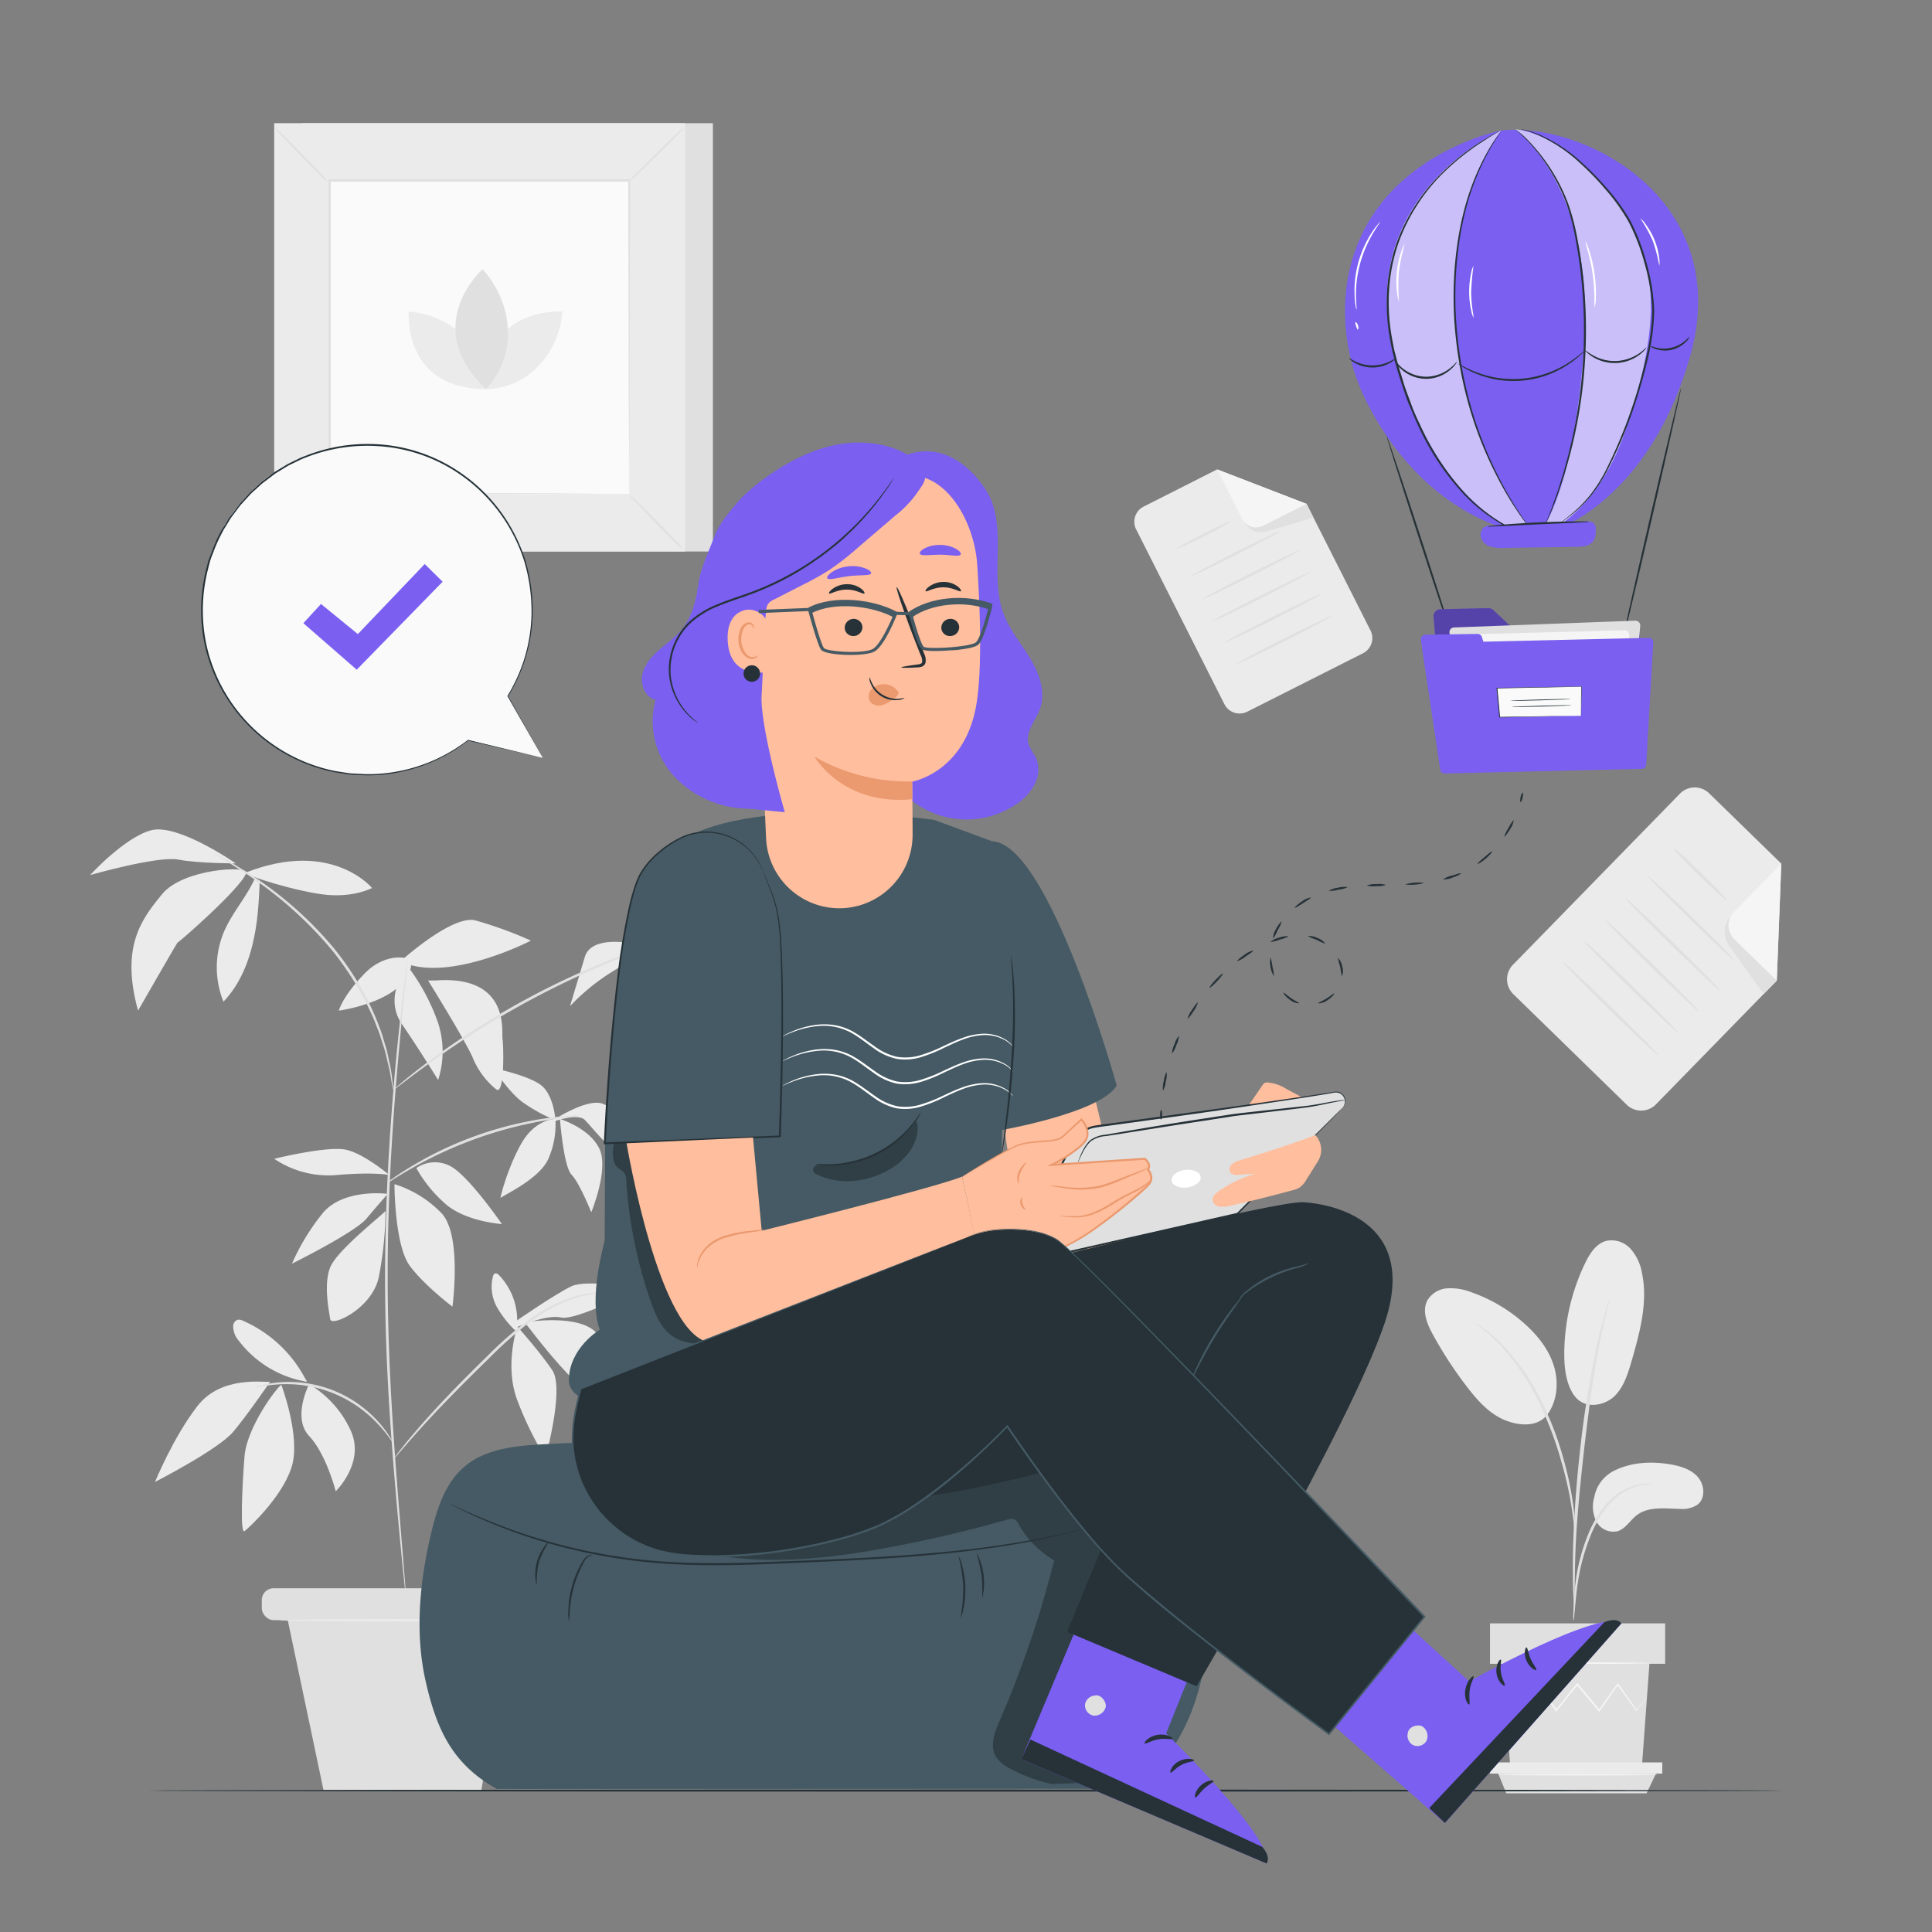 <svg xmlns="http://www.w3.org/2000/svg" viewBox="0 0 500 500"><rect x="0" y="0" width="500" height="500" fill="#808080" stroke="none"/><g id="freepik--background-complete--inject-138"><path d="M61,223.44S46,213,39.08,214.88s-15.75,11.58-15.75,11.58,17.49-5,22.77-4S61,223.44,61,223.44Z" style="fill:#ebebeb"></path><path d="M66,227.23c-2.18,4.94-6,9.07-8.07,14a23.72,23.72,0,0,0-.1,18c4-4.18,6.37-9.7,7.65-15.34s1.49-10.27,1.75-16Z" style="fill:#ebebeb"></path><path d="M63.72,225.93c.69-2-16.31-1.14-21.72,5.42S31.17,245,35.73,261.55c0,0,10.26-17.91,10.26-17.65S62.36,229.92,63.72,225.93Z" style="fill:#ebebeb"></path><path d="M63.85,225.73c-1.57.61,13.86,5.31,21,5.88s11.43-1.8,11.43-1.8S85.92,217.17,63.85,225.73Z" style="fill:#ebebeb"></path><path d="M141.83,290.76s7.43-3,9.52-.93S162,303.3,170.16,304c0,0-7.43-15.79-14.16-18.35C151.57,284,141.83,290.76,141.83,290.76Z" style="fill:#ebebeb"></path><path d="M143.74,289.91s-.3-5.58-3.09-8.51-12.92-4.95-12.92-4.95,3.64,5.85,7.38,8.69A41.82,41.82,0,0,0,143.74,289.91Z" style="fill:#ebebeb"></path><path d="M143.73,289.59s-5.17-.08-8.83,6.39-5.65,14.6-5.34,14.06,9.76-4.68,12.25-9.92A21.91,21.91,0,0,0,143.73,289.59Z" style="fill:#ebebeb"></path><path d="M144.91,289.59s.93,12.32,3,14.41,5.11,9.75,5.11,9.75,4.64-11.14,2.09-16.49S144.91,289.59,144.91,289.59Z" style="fill:#ebebeb"></path><path d="M99.77,313.38c-.6.89-12.52,10.13-14.31,14.61s-.3,11.32,0,13.41S96.19,338.72,98,330.67A92.85,92.85,0,0,0,99.77,313.38Z" style="fill:#ebebeb"></path><path d="M102.09,306.46c0,1.49.18,16.09,4,21.19s11,10.51,11,10.51,2.52-18.46-2.8-24.16A28.82,28.82,0,0,0,102.09,306.46Z" style="fill:#ebebeb"></path><path d="M100.34,309c-.87-.2-11.66-1.22-16.78,4.92a56.89,56.89,0,0,0-8,13.12s16.3-8.09,19.29-11.67S100.34,309,100.34,309Z" style="fill:#ebebeb"></path><path d="M107.75,302.29a8.48,8.48,0,0,1,9.24-.24c4.85,3,12.9,14.74,12.9,14.74s-9.85-.65-15-5.58A34.5,34.5,0,0,1,107.75,302.29Z" style="fill:#ebebeb"></path><path d="M100.75,304.09s-6.26-5.32-11-6.5-18.78,2.31-18.78,2.31a25.05,25.05,0,0,0,16.24,4.19C96.87,303.26,100.75,304.09,100.75,304.09Z" style="fill:#ebebeb"></path><path d="M80,358.22s-4.47,8.65,0,13.41,6.88,14.31,6.88,14.31,7.73-7.45,3.85-15.8A27.07,27.07,0,0,0,80,358.22Z" style="fill:#ebebeb"></path><path d="M72.82,358.41c-1.2.59-8.94,11-9.54,18.48s-1.19,20.27,0,19.37,9.84-8.94,12.22-16.69S72.82,358.41,72.82,358.41Z" style="fill:#ebebeb"></path><path d="M69.9,357.59c-1.19.3-12.52-1.79-18.78,6.26s-11,19.67-11,19.67,16.39-8.38,20.26-13S69.9,357.59,69.9,357.59Z" style="fill:#ebebeb"></path><path d="M133.87,343.29s-3.4,10.13,0,19.07a87,87,0,0,0,7.28,14.9s5-17.88,1.78-22.65S133.87,343.29,133.87,343.29Z" style="fill:#ebebeb"></path><path d="M135.74,342.21c1.2,1.12,15.18,21.18,24.68,23s1.49-.75,1.49-.75-3-13.53-7.25-19.13S135.74,342.21,135.74,342.21Z" style="fill:#ebebeb"></path><path d="M133.61,341.86s10.32-7.16,14.35-9,17.37.57,17.37.57-16.2,8.44-20.1,7.54-11.62,2.56-11.62,2.56" style="fill:#ebebeb"></path><path d="M169.47,244.27s-8.94,9.48-7.76,16.88a87.49,87.49,0,0,0,3.83,14.5l3.93-13Z" style="fill:#ebebeb"></path><path d="M170.68,242.38s-2.07,14.5,2.07,20.42,9.77,17.17,10.36,16.28,9.18-8.58,3-19.53A56.15,56.15,0,0,0,170.68,242.38Z" style="fill:#ebebeb"></path><path d="M167.68,245s-14.28-4.15-16.33,2.66l-3.83,12.73A55.82,55.82,0,0,1,157.6,252,105,105,0,0,0,167.68,245Z" style="fill:#ebebeb"></path><path d="M103.64,248.79s.43-.39,1.16-1C108.17,244.9,118,237,123,238.19a105,105,0,0,1,14.4,5.24S115.82,254.64,103.64,248.79Z" style="fill:#ebebeb"></path><path d="M106.53,248.89c0-1.08-6.49-2.82-12.22,3.1s-6.62,9.56-6.62,9.56S106.13,259.1,106.53,248.89Z" style="fill:#ebebeb"></path><path d="M105.51,250.08S99,257.63,104,265s9.39,14.5,9.39,14.5a24,24,0,0,0,0-14.73A52.76,52.76,0,0,0,105.51,250.08Z" style="fill:#ebebeb"></path><path d="M130.05,268.87c-.3-1.8,2.09-16.59-17.47-15.12h-1.79s9.36,15.09,11.49,19.83a20.51,20.51,0,0,0,6.06,8.28C130.64,283.94,130.34,270.67,130.05,268.87Z" style="fill:#ebebeb"></path><path d="M133.83,342.67a17,17,0,0,0-4.64-12.62c-.3-.31-.73-.64-1.12-.46a1,1,0,0,0-.48.7,10.82,10.82,0,0,0,1.09,8.12,27.08,27.08,0,0,0,5.29,6.5" style="fill:#ebebeb"></path><path d="M78.73,356.3a33.31,33.31,0,0,0-15.85-14.49,2.21,2.21,0,0,0-1.32-.27,1.75,1.75,0,0,0-1.21,1.58,5.74,5.74,0,0,0,1.52,3.95,27.77,27.77,0,0,0,17.6,10.53" style="fill:#ebebeb"></path><path d="M157.07,334.48c0,.06-1,.06-2.8.28a31.43,31.43,0,0,0-7.38,1.9,42.34,42.34,0,0,0-9.84,5.55,102.41,102.41,0,0,0-10.4,9.23c-7.1,6.91-13.36,13.32-17.7,18.15-2.18,2.4-3.9,4.39-5.08,5.76l-1.38,1.58c-.32.36-.49.54-.51.52a3.16,3.16,0,0,1,.4-.61c.29-.39.71-.95,1.27-1.66,1.12-1.43,2.79-3.47,4.92-5.92,4.25-4.92,10.47-11.42,17.58-18.33a97.35,97.35,0,0,1,10.52-9.25,41.31,41.31,0,0,1,10.05-5.49,28.78,28.78,0,0,1,7.52-1.7,19,19,0,0,1,2.1-.07A2.78,2.78,0,0,1,157.07,334.48Z" style="fill:#e0e0e0"></path><path d="M101.6,373.16c-.12.08-1.28-1.94-3.82-4.64a32.36,32.36,0,0,0-26-10.22c-3.71.26-5.93.95-6,.81a6.07,6.07,0,0,1,1.54-.52,27.85,27.85,0,0,1,4.37-.79,31.08,31.08,0,0,1,26.42,10.38,26.62,26.62,0,0,1,2.68,3.55A6.33,6.33,0,0,1,101.6,373.16Z" style="fill:#e0e0e0"></path><path d="M105.44,248.68a2,2,0,0,1,0,.43c0,.32-.06.73-.11,1.24-.11,1.14-.27,2.74-.47,4.78-.42,4.14-1,10.14-1.69,17.56-1.32,14.83-2.87,35.37-2.84,58.1s1.67,43.27,2.82,58.12c.6,7.39,1.09,13.38,1.43,17.58.16,2,.29,3.64.37,4.79,0,.51.06.92.08,1.24a1.19,1.19,0,0,1,0,.43,2.78,2.78,0,0,1-.07-.42c0-.32-.09-.73-.15-1.24-.12-1.14-.29-2.74-.5-4.77-.42-4.15-1-10.15-1.66-17.57-1.28-14.84-3-35.39-3-58.16s1.6-43.32,3-58.15c.73-7.41,1.41-13.41,1.91-17.54.26-2,.47-3.63.61-4.76.07-.52.13-.92.18-1.24A2,2,0,0,1,105.44,248.68Z" style="fill:#e0e0e0"></path><path d="M150,288.69a11.56,11.56,0,0,1-2.08.31c-1.35.15-3.28.41-5.66.79a105.12,105.12,0,0,0-35.36,12.38c-2.1,1.19-3.77,2.19-4.91,2.92a13.3,13.3,0,0,1-1.82,1.05,11.52,11.52,0,0,1,1.67-1.28c1.09-.8,2.73-1.87,4.81-3.12a94.17,94.17,0,0,1,35.53-12.45c2.41-.32,4.36-.5,5.71-.56A12.13,12.13,0,0,1,150,288.69Z" style="fill:#e0e0e0"></path><path d="M101.76,282.08a3,3,0,0,1-.19-.79c-.11-.6-.24-1.36-.4-2.3a34,34,0,0,0-.72-3.6c-.36-1.39-.63-3-1.23-4.71-.28-.86-.56-1.76-.86-2.7s-.72-1.87-1.09-2.86c-.72-2-1.76-4-2.79-6.17A80.69,80.69,0,0,0,86,246a100.73,100.73,0,0,0-20.83-18.87c-1.46-1.07-2.88-1.88-4.08-2.68s-2.26-1.42-3.13-1.93l-2-1.21a4.44,4.44,0,0,1-.68-.47,3.73,3.73,0,0,1,.75.34l2.06,1.1c.89.47,2,1.06,3.2,1.83s2.66,1.56,4.15,2.61a95.37,95.37,0,0,1,21.1,18.83,79.24,79.24,0,0,1,8.54,13.08c1,2.17,2,4.22,2.75,6.24.36,1,.79,2,1.06,2.9s.56,1.86.82,2.74c.57,1.72.81,3.36,1.14,4.76a28,28,0,0,1,.6,3.65l.27,2.32A4.48,4.48,0,0,1,101.76,282.08Z" style="fill:#e0e0e0"></path><path d="M171.7,243.59a3.14,3.14,0,0,1-.74.34l-2.19.82c-1.91.69-4.66,1.74-8,3.09a230.1,230.1,0,0,0-49.53,27.26c-2.95,2.12-5.3,3.88-6.9,5.12l-1.87,1.41a3.25,3.25,0,0,1-.68.45,3.38,3.38,0,0,1,.59-.56l1.78-1.51c1.56-1.32,3.87-3.14,6.78-5.32a207,207,0,0,1,49.65-27.32c3.4-1.3,6.18-2.27,8.12-2.88l2.23-.7A4.24,4.24,0,0,1,171.7,243.59Z" style="fill:#e0e0e0"></path><polygon points="124.58 463.32 83.71 463.21 73.2 413.27 132.67 413.6 124.58 463.32" style="fill:#e0e0e0"></polygon><rect x="67.75" y="411.04" width="71.61" height="8.25" rx="3.03" style="fill:#e0e0e0"></rect><path d="M132.67,419.31c0,.15-13.55.28-30.26.28s-30.27-.13-30.27-.28,13.55-.28,30.27-.28S132.67,419.16,132.67,419.31Z" style="fill:#ebebeb"></path><path d="M421.09,286,391.5,257.14a5.38,5.38,0,0,1,.18-7.59l42.94-44a5.36,5.36,0,0,1,7.58-.36L461,223.51l-1.17,30.26-31.13,31.89A5.36,5.36,0,0,1,421.09,286Z" style="fill:#ebebeb"></path><path d="M461,223.51l-12.09,12.38a5,5,0,0,0-.16,7.06l11.08,10.82Z" style="fill:#f5f5f5"></path><path d="M448,237.13a5.73,5.73,0,0,0-.86,7,4.08,4.08,0,0,0,.28.44c1.17,1.69,8.92,12.81,9.15,12.58l3.25-3.33L448.72,243S446.05,240.15,448,237.13Z" style="fill:#e0e0e0"></path><path d="M446.9,233c-.16.15-3.35-2.71-7.13-6.4s-6.72-6.81-6.56-7,3.34,2.7,7.12,6.39S447.05,232.81,446.9,233Z" style="fill:#e0e0e0"></path><path d="M448.9,248.59c-.15.16-5.32-4.63-11.54-10.7s-11.14-11.12-11-11.28,5.32,4.63,11.54,10.7S449.06,248.44,448.9,248.59Z" style="fill:#e0e0e0"></path><path d="M445.23,256.42c-.16.16-5.78-5.08-12.56-11.69s-12.16-12.12-12-12.28,5.78,5.08,12.56,11.7S445.38,256.26,445.23,256.42Z" style="fill:#e0e0e0"></path><path d="M439.85,261.94c-.16.16-5.78-5.08-12.56-11.7s-12.16-12.11-12-12.27,5.77,5.07,12.56,11.69S440,261.78,439.85,261.94Z" style="fill:#e0e0e0"></path><path d="M434.46,267.45c-.15.16-5.78-5.08-12.56-11.69s-12.15-12.12-12-12.28,5.78,5.08,12.56,11.7S434.62,267.29,434.46,267.45Z" style="fill:#e0e0e0"></path><path d="M429.08,273c-.16.16-5.78-5.08-12.56-11.7s-12.15-12.11-12-12.27,5.78,5.07,12.56,11.69S429.23,272.81,429.08,273Z" style="fill:#e0e0e0"></path><path d="M352.87,169l-30.23,15.26a4.41,4.41,0,0,1-5.83-2.15l-22.69-44.94a4.39,4.39,0,0,1,1.73-6L315,121.48l23.14,8.93L354.6,163A4.41,4.41,0,0,1,352.87,169Z" style="fill:#ebebeb"></path><path d="M315,121.48l6.39,12.64a4.1,4.1,0,0,0,5.43,2l11.32-5.72Z" style="fill:#f5f5f5"></path><path d="M322.12,135.16a4.69,4.69,0,0,0,5.16,2.5,2.71,2.71,0,0,0,.41-.09c1.63-.47,12.29-3.52,12.17-3.76l-1.71-3.4-11.32,5.72S324,137.45,322.12,135.16Z" style="fill:#e0e0e0"></path><path d="M318.61,134.89c.08.16-3,1.87-6.85,3.82s-7.05,3.4-7.14,3.24,3-1.88,6.85-3.83S318.52,134.72,318.61,134.89Z" style="fill:#e0e0e0"></path><path d="M331.25,137.48c.08.16-5,2.89-11.36,6.1s-11.57,5.68-11.65,5.52,5-2.9,11.35-6.11S331.17,137.32,331.25,137.48Z" style="fill:#e0e0e0"></path><path d="M336.34,142.4c.08.16-5.47,3.13-12.4,6.63s-12.61,6.2-12.69,6,5.47-3.13,12.4-6.63S336.25,142.24,336.34,142.4Z" style="fill:#e0e0e0"></path><path d="M339.18,148c.08.16-5.47,3.13-12.39,6.62s-12.61,6.21-12.69,6,5.46-3.13,12.39-6.62S339.1,147.87,339.18,148Z" style="fill:#e0e0e0"></path><path d="M342,153.67c.08.16-5.47,3.13-12.4,6.63s-12.61,6.2-12.69,6,5.47-3.13,12.4-6.63S341.94,153.51,342,153.67Z" style="fill:#e0e0e0"></path><path d="M344.87,159.3c.08.17-5.47,3.13-12.39,6.63s-12.61,6.2-12.69,6,5.46-3.13,12.39-6.63S344.79,159.14,344.87,159.3Z" style="fill:#e0e0e0"></path><rect x="78.16" y="31.88" width="106.34" height="110.85" style="fill:#e0e0e0"></rect><rect x="70.96" y="31.88" width="106.34" height="110.85" style="fill:#ebebeb"></rect><rect x="85.25" y="46.78" width="77.75" height="81.05" style="fill:#fafafa"></rect><path d="M85.25,128.37a14,14,0,0,1-1.94,2.2c-1.25,1.3-3,3.07-5,5s-3.75,3.65-5.07,4.87a14.54,14.54,0,0,1-2.22,1.9A13.76,13.76,0,0,1,73,140.15c1.25-1.31,3-3.08,5-5s3.76-3.66,5.08-4.88A13.61,13.61,0,0,1,85.25,128.37Z" style="fill:#e0e0e0"></path><path d="M163,128.17a14.68,14.68,0,0,1,2.2,1.94c1.3,1.25,3.07,3,5,4.95s3.65,3.75,4.87,5.07a14.54,14.54,0,0,1,1.9,2.22,13.76,13.76,0,0,1-2.19-1.93c-1.31-1.25-3.08-3-5-5s-3.66-3.76-4.88-5.08A13.61,13.61,0,0,1,163,128.17Z" style="fill:#e0e0e0"></path><path d="M162.79,47a15.21,15.21,0,0,1,2-2.2c1.24-1.3,3-3.07,4.95-5s3.75-3.65,5.07-4.87A14,14,0,0,1,177,33a13.76,13.76,0,0,1-1.93,2.19c-1.25,1.31-3,3.08-5,5s-3.75,3.66-5.07,4.88A12.9,12.9,0,0,1,162.79,47Z" style="fill:#e0e0e0"></path><path d="M85,47.19a14.68,14.68,0,0,1-2.2-1.94c-1.3-1.25-3.07-3-5-5S74.19,36.55,73,35.23A13.94,13.94,0,0,1,71.07,33a15.62,15.62,0,0,1,2.19,1.94c1.3,1.25,3.08,3,5,5s3.66,3.76,4.88,5.08A14.3,14.3,0,0,1,85,47.19Z" style="fill:#e0e0e0"></path><path d="M162.79,127.83s0-.14,0-.39,0-.65,0-1.13c0-1,0-2.47,0-4.37,0-3.84,0-9.42-.07-16.52,0-14.19-.08-34.42-.13-58.64l.25.25-77.53,0h0l.3-.29c0,29.75,0,57.58,0,81.05l-.26-.25,56.16.12,15.77.07,4.17,0h1.07l.37,0h-.34l-1,0-4.12,0-15.71.07-56.32.13H85v-.25c0-23.47,0-51.3,0-81v-.29h.3l77.53,0h.26v.26c-.06,24.29-.1,44.57-.13,58.81,0,7.07,0,12.63-.07,16.45,0,1.88,0,3.33,0,4.32,0,.48,0,.84,0,1.1S162.79,127.83,162.79,127.83Z" style="fill:#e0e0e0"></path><path d="M105.77,80.64s-1.66,20.06,20.07,20.06C125.84,90,117,81.54,105.77,80.64Z" style="fill:#ebebeb"></path><path d="M145.54,80.65S125.47,79,125.47,100.72C136.18,100.72,144.64,91.88,145.54,80.65Z" style="fill:#ebebeb"></path><path d="M124.88,69.67s-16.4,14.72.9,31C133.82,92.18,133.14,78.82,124.88,69.67Z" style="fill:#e0e0e0"></path><path d="M417.55,380.72c4.43-2.29,9.65-2.59,14.57-1.77,2.64.43,5.4,1.23,7.2,3.21s2.14,5.48.07,7.19a6.91,6.91,0,0,1-4.54,1.15c-3.85-.05-8.12-.72-11.2,1.59-1.76,1.33-2.92,3.53-5,4.18a5,5,0,0,1-5.47-2.43,8.52,8.52,0,0,1-.61-6.26A9.54,9.54,0,0,1,417.55,380.72Z" style="fill:#ebebeb"></path><path d="M407.39,361.11c2.71,3.87,8,2.59,10.42.23s3.48-5.79,4.42-9c2.14-7.47,4.31-15.29,2.71-22.89a12.6,12.6,0,0,0-2.92-6.22,6.65,6.65,0,0,0-6.3-2.1c-2.65.7-4.3,3.3-5.5,5.78a54.69,54.69,0,0,0-5.39,23.41c0,3.77.43,7.73,2.56,10.84" style="fill:#ebebeb"></path><path d="M400,366.67c2.94-3.49,3.5-8.59,2.19-13s-4.27-8.1-7.68-11.14a41.12,41.12,0,0,0-13.75-8.11,14.61,14.61,0,0,0-6.18-1,6.48,6.48,0,0,0-5.19,3.14c-1.44,2.76-.06,6.1,1.44,8.83a105.42,105.42,0,0,0,9,13.75c2.71,3.49,5.81,6.94,9.94,8.51s8.4,1.39,10.59-1.47" style="fill:#ebebeb"></path><path d="M407.21,419.51a8.58,8.58,0,0,0,.24-1.76c.13-1.28.28-2.89.47-4.8a68.72,68.72,0,0,1,1.08-7,55,55,0,0,1,2.56-8.31,30.46,30.46,0,0,1,4.24-7.52,15.94,15.94,0,0,1,5.37-4.46,14.84,14.84,0,0,1,4.52-1.41,8.19,8.19,0,0,0,1.75-.25,8.17,8.17,0,0,0-1.78,0,13.75,13.75,0,0,0-4.71,1.23,15.68,15.68,0,0,0-5.66,4.5,29.33,29.33,0,0,0-4.4,7.67,50,50,0,0,0-2.54,8.44,58.58,58.58,0,0,0-.94,7.13c-.15,2-.21,3.69-.24,4.83A8.48,8.48,0,0,0,407.21,419.51Z" style="fill:#e0e0e0"></path><path d="M407.54,415.82a4.1,4.1,0,0,0,0-.82c0-.61,0-1.39,0-2.33,0-2,0-5,.1-8.58.18-7.24.81-15,2-26,1.14-10.33,2.67-22.35,4.29-30.16.34-1.78.69-3.38,1-4.78s.58-2.61.84-3.59l.54-2.27a3.9,3.9,0,0,0,.15-.81,3,3,0,0,0-.29.77c-.18.59-.4,1.33-.68,2.24s-.6,2.17-1,3.57-.75,3-1.13,4.76a265.62,265.62,0,0,0-4.5,28c-1.21,11-1.75,21-1.8,28.29,0,3.63,0,6.57.13,8.59.06.95.1,1.72.14,2.34A3.11,3.11,0,0,0,407.54,415.82Z" style="fill:#e0e0e0"></path><path d="M407.59,396.49a15.75,15.75,0,0,0,0-2.44,65.4,65.4,0,0,0-.75-6.61,86.47,86.47,0,0,0-2.14-9.62,79.77,79.77,0,0,0-4-11.39A60.64,60.64,0,0,0,388.83,348a30.05,30.05,0,0,0-2.78-2.58c-.43-.36-.8-.72-1.19-1l-1.08-.74a13.34,13.34,0,0,0-2-1.31c-.12.15,2.91,1.93,6.73,6A63.83,63.83,0,0,1,400,366.72,88.74,88.74,0,0,1,404,378a97.1,97.1,0,0,1,2.29,9.53c.5,2.75.79,5,1,6.54A14.91,14.91,0,0,0,407.59,396.49Z" style="fill:#e0e0e0"></path><polygon points="388.9 430.58 390.84 457.12 424.93 457.12 426.87 430.58 388.9 430.58" style="fill:#e0e0e0"></polygon><rect x="385.61" y="420.13" width="45.33" height="10.46" style="fill:#e0e0e0"></rect><polygon points="385.61 456.11 385.61 459.01 387.74 459.01 430.19 459.01 430.19 456.11 385.61 456.11" style="fill:#ebebeb"></polygon><polygon points="389.83 464.11 387.74 459.01 428.56 459.01 426.13 464.11 389.83 464.11" style="fill:#e0e0e0"></polygon><path d="M426.24,439.26a2.56,2.56,0,0,1-.16.24c-.14.18-.31.4-.51.68l-2,2.54-.09.11-.08-.12L418.53,436h.28l-4.8,6.8-.16.21-.16-.2L408,436h.33l-.32.39c-1.76,2.22-3.47,4.36-5.09,6.39l-.17.21-.16-.22-4.8-6.8h.28l-5.92,6.75-.11.12-.08-.14-1.85-3.11c-.19-.34-.35-.61-.48-.83a1.21,1.21,0,0,1-.14-.3,1.57,1.57,0,0,1,.2.27l.52.79,1.95,3.06H392l5.83-6.83.14-.17.14.18c1.47,2.06,3.1,4.34,4.85,6.77h-.33l5.08-6.39.32-.4.16-.2.16.2,5.69,6.79h-.32l4.85-6.76.14-.2.14.2,4.78,6.82h-.18l2.07-2.47.55-.64Q426.23,439.25,426.24,439.26Z" style="fill:#f5f5f5"></path><path d="M427.34,430.41c0,.12-8.54.21-19.07.21s-19.08-.09-19.08-.21,8.54-.21,19.08-.21S427.34,430.29,427.34,430.41Z" style="fill:#f5f5f5"></path><path d="M429.07,459.29c0,.12-9.29.21-20.74.21s-20.73-.09-20.73-.21,9.28-.21,20.73-.21S429.07,459.18,429.07,459.29Z" style="fill:#f5f5f5"></path></g><g id="freepik--Floor--inject-138"><path d="M461.67,463.41c0,.14-94.78.26-211.66.26s-211.68-.12-211.68-.26,94.76-.26,211.68-.26S461.67,463.26,461.67,463.41Z" style="fill:#263238"></path></g><g id="freepik--Character--inject-138"><path d="M111.65,396.49c1.5-6.24,3.63-12.73,8.51-16.89,5.59-4.77,13.48-5.46,20.82-5.84,40.69-2.11,81.47-1.64,122.21-1.18a183.89,183.89,0,0,1,20.33,1c6.79.83,13.87,2.64,18.66,7.51a28.58,28.58,0,0,1,6,10.39c7.37,19.9,7.76,54.69-14.6,71.46l-165,.05c-11.35-6.37-15.52-15.11-18.4-27.8S108.62,409.15,111.65,396.49Z" style="fill:#455a64"></path><g style="opacity:0.3"><path d="M270.36,365.27a3.55,3.55,0,0,1,4.78,1.18q11.46,12.32,22.93,24.64a3.79,3.79,0,0,1,1,1.49,3.68,3.68,0,0,1-.42,2.3l-17.53,42.24a10.94,10.94,0,0,0-1.23,5.3c.21,2.07,1.55,3.82,2.83,5.45l9.81,12.46c-6.69.76-13.42,1.2-20.15,1.33l.94.28a41.08,41.08,0,0,1-12-4.28,9,9,0,0,1-3.56-3c-1.68-2.77-.36-6.31.93-9.28a269.62,269.62,0,0,0,14.14-41.57,24.48,24.48,0,0,1-9.15-9.25,2.87,2.87,0,0,0-1.17-1.37,2.76,2.76,0,0,0-1.81.09q-14.81,4.2-29.94,7.06c-13.18,2.5-26.65,4.23-40,2.89s-26.66-5.95-36.67-14.88A476.5,476.5,0,0,0,270.36,365.27Z"></path></g><path d="M116.38,389.14a1.92,1.92,0,0,1,.4.16l1.14.54c1,.49,2.49,1.17,4.42,2a151,151,0,0,0,16.74,6.25A145.76,145.76,0,0,0,165,403.52c9.91,1.18,20.92,1.19,32.43.77s22.5-.88,32.47-1.5,18.92-1.49,26.4-2.53,13.49-2.18,17.61-3.09c2.07-.43,3.66-.84,4.74-1.09l1.24-.28.42-.08a2,2,0,0,1-.41.13l-1.22.34c-1.08.27-2.66.72-4.72,1.17-4.12,1-10.12,2.21-17.61,3.27s-16.45,2-26.42,2.64-21,1.09-32.49,1.54-22.55.39-32.49-.81a144.3,144.3,0,0,1-26-5.52,140.91,140.91,0,0,1-16.72-6.42c-1.91-.89-3.39-1.61-4.37-2.13l-1.13-.58A2.92,2.92,0,0,1,116.38,389.14Z" style="fill:#263238"></path><path d="M147.27,419.62a9.91,9.91,0,0,1-.18-2.82,25.69,25.69,0,0,1,1.07-6.75,25.22,25.22,0,0,1,2.79-6.24,3,3,0,0,1,1.63-1.35c.53-.1.79.09.77.11a3,3,0,0,0-.71.09,3,3,0,0,0-1.38,1.35,30.37,30.37,0,0,0-2.6,6.19,32,32,0,0,0-1.21,6.62A25.77,25.77,0,0,1,147.27,419.62Z" style="fill:#263238"></path><path d="M138.94,410.09a4.29,4.29,0,0,1-.38-1.75,12,12,0,0,1,2.37-8.16,4.39,4.39,0,0,1,1.26-1.27,20.83,20.83,0,0,0-2.69,5.28A20.56,20.56,0,0,0,138.94,410.09Z" style="fill:#263238"></path><path d="M248.6,418.7a46.54,46.54,0,0,0,.7-8.11,45.87,45.87,0,0,0-1.27-8,8,8,0,0,1,.88,2.25,24.23,24.23,0,0,1,.41,11.6A7.89,7.89,0,0,1,248.6,418.7Z" style="fill:#263238"></path><path d="M254.19,413.69a54.29,54.29,0,0,0-.14-6,58,58,0,0,0-1.33-5.85,16.53,16.53,0,0,1,1.47,11.84Z" style="fill:#263238"></path><path d="M283,282.64l6,25,11.87,11.57-19.36,4s-13.69-1.62-16.16-5-6-30.27-6-30.27Z" style="fill:#ffbe9d"></path><path d="M241.8,212.2l18.06,6.67L259.18,313s-28.64,25-30.37,24.77-71.14,21.78-73,25.86c0,0-8.58-1.31-8.58-6.4,0-8.37,8-13.11,8-13.11-3.06-8.11,1.26-22.66,1.26-23.21,0-3.9.12-25.22.12-25.22s3.8-62.21,16.07-75.15C188,204.47,241.8,212.2,241.8,212.2Z" style="fill:#455a64"></path><g style="opacity:0.3"><path d="M185.88,347.67c-4,.26-8.41.44-11.75-1.82-3-2-4.54-5.64-5.74-9.08a118.58,118.58,0,0,1-6.33-31.34,3.54,3.54,0,0,0-.49-1.88,7.16,7.16,0,0,0-1.49-1.16c-1.61-1.29-1.58-3.71-1.32-5.76a1.53,1.53,0,0,1,.34-.93,1.56,1.56,0,0,1,.94-.36l8.88-1.31a1.28,1.28,0,0,1,.93.11,1.17,1.17,0,0,1,.36.58c6.51,17,6.77,36.44,16.06,52.16"></path></g><path d="M289,280.92s-17.41-62.66-32.21-63.19l1.62,74.88S284.93,288.06,289,280.92Z" style="fill:#455a64"></path><g style="opacity:0.3"><path d="M237.12,290c.9,2.44.06,5-1.23,7.24a15.53,15.53,0,0,1-5.58,5.34c-5.62,3.37-12.91,4.24-18.82,1.41a1.81,1.81,0,0,1-1.07-1,1.32,1.32,0,0,1,1-1.47,4.39,4.39,0,0,1,1.91,0c8.2.87,18.53-3.66,23.84-11.5"></path></g><path d="M211.11,301.25c0-.12,1.8.18,4.68,0a21.29,21.29,0,0,0,2.35-.24c.84-.1,1.72-.31,2.65-.51a28.61,28.61,0,0,0,11.05-5.4,26.32,26.32,0,0,0,2-1.78,22.92,22.92,0,0,0,1.63-1.7c1.9-2.18,2.76-3.77,2.86-3.72a5.92,5.92,0,0,1-.59,1.13,9,9,0,0,1-.8,1.25,16.71,16.71,0,0,1-1.19,1.57,17,17,0,0,1-1.61,1.77,23.19,23.19,0,0,1-2,1.85A27.38,27.38,0,0,1,220.9,301a26.93,26.93,0,0,1-2.7.47,21.26,21.26,0,0,1-2.39.18,17.86,17.86,0,0,1-2,0,9.55,9.55,0,0,1-1.48-.14A6.5,6.5,0,0,1,211.11,301.25Z" style="fill:#263238"></path><path d="M202.49,268.21a3.6,3.6,0,0,1,.57-.34c.37-.21.94-.49,1.69-.82a23.21,23.21,0,0,1,6.68-1.85,16.48,16.48,0,0,1,4.82.15,14.86,14.86,0,0,1,5.14,2c1.67,1,3.27,2.28,5,3.47a15.26,15.26,0,0,0,5.75,2.68,13.63,13.63,0,0,0,6.3-.48A37.74,37.74,0,0,0,244,270.8c1.75-.81,3.42-1.59,5.05-2.17a17.45,17.45,0,0,1,4.7-1.06,10.61,10.61,0,0,1,6.69,1.6,7.21,7.21,0,0,1,1.41,1.26,2.62,2.62,0,0,1,.38.54,10,10,0,0,0-1.9-1.63,10.68,10.68,0,0,0-6.55-1.41,17.67,17.67,0,0,0-4.58,1.1c-1.6.59-3.25,1.38-5,2.21a38.7,38.7,0,0,1-5.65,2.28,14,14,0,0,1-6.54.5,15.7,15.7,0,0,1-5.94-2.77c-1.73-1.21-3.31-2.48-4.94-3.48a14.94,14.94,0,0,0-9.67-2.2,24.28,24.28,0,0,0-6.64,1.67c-.76.29-1.34.55-1.73.73A2.92,2.92,0,0,1,202.49,268.21Z" style="fill:#fff"></path><path d="M202.49,274.61a3.6,3.6,0,0,1,.57-.34c.37-.21.94-.5,1.69-.83a23.25,23.25,0,0,1,6.68-1.84,16.46,16.46,0,0,1,4.82.14,14.89,14.89,0,0,1,5.14,2c1.67,1,3.27,2.28,5,3.46a15.28,15.28,0,0,0,5.75,2.69,13.77,13.77,0,0,0,6.3-.48A38.86,38.86,0,0,0,244,277.2c1.75-.81,3.42-1.6,5.05-2.18a17.83,17.83,0,0,1,4.7-1.06,10.6,10.6,0,0,1,6.69,1.61,7.21,7.21,0,0,1,1.41,1.26,2.33,2.33,0,0,1,.38.54,10,10,0,0,0-1.9-1.63,10.68,10.68,0,0,0-6.55-1.41,17.67,17.67,0,0,0-4.58,1.1c-1.6.59-3.25,1.38-5,2.2a37.63,37.63,0,0,1-5.65,2.29,14.17,14.17,0,0,1-6.54.5,15.57,15.57,0,0,1-5.94-2.78c-1.73-1.2-3.31-2.47-4.94-3.47a14.88,14.88,0,0,0-9.67-2.2,24.7,24.7,0,0,0-6.64,1.66c-.76.3-1.34.55-1.73.73A3.52,3.52,0,0,1,202.49,274.61Z" style="fill:#fff"></path><path d="M202.49,281a4.28,4.28,0,0,1,.57-.33c.37-.21.94-.5,1.69-.83a23.25,23.25,0,0,1,6.68-1.84,16.13,16.13,0,0,1,4.82.14,14.69,14.69,0,0,1,5.14,2c1.67,1,3.27,2.28,5,3.46a15.26,15.26,0,0,0,5.75,2.68,13.5,13.5,0,0,0,6.3-.48A37.72,37.72,0,0,0,244,283.6c1.75-.82,3.42-1.6,5.05-2.18a17.83,17.83,0,0,1,4.7-1.06,10.67,10.67,0,0,1,6.69,1.6,7.19,7.19,0,0,1,1.41,1.27,2.33,2.33,0,0,1,.38.54,10.24,10.24,0,0,0-1.9-1.64,10.75,10.75,0,0,0-6.55-1.4,17.67,17.67,0,0,0-4.58,1.1c-1.6.58-3.25,1.37-5,2.2a36.59,36.59,0,0,1-5.65,2.28,14,14,0,0,1-6.54.51,15.72,15.72,0,0,1-5.94-2.78c-1.73-1.21-3.31-2.47-4.94-3.47a14.89,14.89,0,0,0-9.67-2.21,24.65,24.65,0,0,0-6.64,1.67c-.76.3-1.34.55-1.73.73A2.34,2.34,0,0,1,202.49,281Z" style="fill:#fff"></path><path d="M197.6,225.77a15.68,15.68,0,0,0-22.8-8.19,26.58,26.58,0,0,0-8.59,7.85c-7,10.74-9.68,70.45-9.68,70.45l45.3-1.79s1.4-36.66,0-53.23C201.17,233,199.22,230.19,197.6,225.77Z" style="fill:#455a64"></path><path d="M197.6,225.77a1.34,1.34,0,0,1,.14.3l.37.9,1.47,3.49a31.61,31.61,0,0,1,1.74,5.81,59.13,59.13,0,0,1,.9,8.12c.66,12.18.51,29.45-.15,49.71v.22h-.22l-43.55,1.74-1.75.07h-.28v-.28c.76-15.34,1.9-29.91,3.5-43.1a182.67,182.67,0,0,1,3.11-18.59c.34-1.44.72-2.84,1.15-4.2.2-.69.47-1.35.7-2a18.28,18.28,0,0,1,.89-1.9,21.6,21.6,0,0,1,5.21-5.93,26,26,0,0,1,6.08-3.78,15.52,15.52,0,0,1,6.29-1.15,16.1,16.1,0,0,1,9.46,3.52,15.77,15.77,0,0,1,4.06,5,13,13,0,0,1,.68,1.53c.14.35.2.53.2.53s-.09-.17-.25-.51a15.11,15.11,0,0,0-.72-1.5,15.73,15.73,0,0,0-13.44-8.27,15.38,15.38,0,0,0-6.15,1.17,25.49,25.49,0,0,0-6,3.77,21,21,0,0,0-5.09,5.83,17.59,17.59,0,0,0-.86,1.86c-.22.65-.49,1.3-.69,2-.42,1.35-.79,2.75-1.12,4.18a180.91,180.91,0,0,0-3.05,18.55c-1.58,13.17-2.7,27.74-3.46,43.06l-.27-.27,1.75-.07,43.55-1.7-.23.23c.7-20.25.91-37.51.34-49.67a59.11,59.11,0,0,0-.83-8.09,32.31,32.31,0,0,0-1.67-5.81c-.6-1.52-1.07-2.69-1.39-3.51S197.6,225.77,197.6,225.77Z" style="fill:#263238"></path><path d="M259.33,298.47a2.27,2.27,0,0,1,0-.52c.05-.4.11-.89.18-1.48l.68-5.45c.54-4.6,1.2-11,1.63-18s.45-13.46.26-18.08q-.08-1.72-.15-3.12c-.07-.9-.13-1.68-.18-2.35s-.08-1.09-.11-1.49a1.72,1.72,0,0,1,0-.52,1.78,1.78,0,0,1,.1.51c.06.39.13.88.21,1.48s.19,1.43.27,2.35.15,2,.23,3.12a158.41,158.41,0,0,1-.11,18.13c-.43,7.07-1.15,13.44-1.79,18-.32,2.29-.61,4.15-.84,5.43-.11.64-.2,1.13-.27,1.46A1.72,1.72,0,0,1,259.33,298.47Z" style="fill:#263238"></path><path d="M322.94,286.37c1.11-1.62,2.72-3.95,3.83-5.58a1.84,1.84,0,0,1,.44-.48,1.45,1.45,0,0,1,.8-.17,11,11,0,0,1,4.91,1.67L337,284a1,1,0,0,1,.32.22.79.79,0,0,1-.19,1.1,2.18,2.18,0,0,1-1.18.38c-4.08.51-8.19.84-12.3,1-.27,0-.62,0-.7-.29" style="fill:#ffbe9d"></path><path d="M353.36,410.61l26.87,24.53s34.19-19.09,39.39-15l-45.68,51.67-41.72-36.51Z" style="fill:#7A5FF1"></path><path d="M364.51,448a2.82,2.82,0,0,0,1.12,3.59,2.7,2.7,0,0,0,3.56-1.08,3,3,0,0,0-1.2-3.79c-1.28-.52-3.27.19-3.59,1.53" style="fill:#e0e0e0"></path><path d="M373.94,471.78l-4.06-3.85,45.32-48.1s3-1.42,4.42.28Z" style="fill:#263238"></path><path d="M381.35,433.85c.25.24-.75,1.6-1,3.56s.19,3.55-.12,3.7-1.43-1.52-1-3.89S381.17,433.59,381.35,433.85Z" style="fill:#263238"></path><path d="M388.39,429.51c.29.16-.25,1.63.06,3.43s1.22,3,1,3.29-1.8-.86-2.14-3.11S388.14,429.3,388.39,429.51Z" style="fill:#263238"></path><path d="M397.59,432.16c-.15.28-1.72-.48-2.53-2.35s-.31-3.54,0-3.46.4,1.46,1.09,3S397.79,431.89,397.59,432.16Z" style="fill:#263238"></path><path d="M250.81,349.84c.09,0-.42,1-.7,2.75a15.92,15.92,0,0,0,.5,6.73,35.27,35.27,0,0,0,2.63,6.32,16.83,16.83,0,0,1,1.24,2.59,14.39,14.39,0,0,1-1.56-2.41,28.41,28.41,0,0,1-2.81-6.36,14.53,14.53,0,0,1-.36-6.94,9.57,9.57,0,0,1,.66-2C250.63,350.05,250.78,349.83,250.81,349.84Z" style="fill:#7A5FF1"></path><path d="M314.71,416.56l-12.92,32.05s28.19,27.44,26,33.66l-63.46-27,21.44-51.12Z" style="fill:#7A5FF1"></path><path d="M283.87,438.8a2.83,2.83,0,0,0-3.05,2.2,2.71,2.71,0,0,0,2.15,3,3,3,0,0,0,3.22-2.34c.09-1.38-1.21-3-2.59-2.92" style="fill:#e0e0e0"></path><path d="M264.31,455.26l2.36-5.07,60,27.79s2.3,2.43,1.14,4.29Z" style="fill:#263238"></path><path d="M303.49,450c-.14.31-1.75-.21-3.7.13s-3.32,1.31-3.55,1.06,1-1.83,3.36-2.21S303.68,449.76,303.49,450Z" style="fill:#263238"></path><path d="M309,455.61c-.06.33-1.63.28-3.24,1.14s-2.5,2.12-2.81,2,.25-2,2.27-3S309.09,455.31,309,455.61Z" style="fill:#263238"></path><path d="M309.37,465.18c-.31-.05-.09-1.79,1.43-3.14s3.26-1.42,3.28-1.11-1.26.84-2.49,2S309.69,465.28,309.37,465.18Z" style="fill:#263238"></path><path d="M347.46,286.67l-27.22,27.41-58.82,13.39,16.17-31.63a8,8,0,0,1,6.09-4.33c11.94-1.61,46.35-6.29,61.65-8.84A2.39,2.39,0,0,1,347.46,286.67Z" style="fill:#e0e0e0"></path><path d="M347.46,286.67s.12-.15.3-.45a2.24,2.24,0,0,0,.27-1.51,2.36,2.36,0,0,0-1.52-1.86,2.85,2.85,0,0,0-1.59,0l-1.86.32c-5.26.88-12.88,2-22.3,3.41s-20.65,2.95-33.12,4.66c-1.55.23-3.17.39-4.71.68a7.71,7.71,0,0,0-4,2.41,8.38,8.38,0,0,0-1.32,2l-1.14,2.24-2.31,4.53L264.52,322l-2.87,5.61-.29-.38,58.83-13.33-.09.06c8.37-8.38,15.19-15.21,19.94-19.95l5.48-5.45,1.44-1.4c.32-.32.5-.47.5-.47s-.15.18-.46.51l-1.4,1.45-5.4,5.51-19.82,20.08,0,0h-.06l-58.8,13.45-.54.13.25-.5c.94-1.84,1.9-3.71,2.86-5.6l9.66-18.88,2.32-4.53,1.15-2.24a8.88,8.88,0,0,1,1.38-2.12,8.28,8.28,0,0,1,4.26-2.55c1.63-.32,3.18-.46,4.75-.69l33.14-4.54c9.43-1.33,17.05-2.44,22.31-3.25l1.87-.29a3,3,0,0,1,1.67,0,2.49,2.49,0,0,1,1.57,2,2.24,2.24,0,0,1-.33,1.56A1.81,1.81,0,0,1,347.46,286.67Z" style="fill:#263238"></path><path d="M303.22,305.54c.17,1.25,2,2,4,1.76s3.6-1.49,3.44-2.74-2-2-4-1.76S303.06,304.3,303.22,305.54Z" style="fill:#fff"></path><path d="M306.46,307.38c-1.73,0-3.12-.74-3.26-1.83h0a2,2,0,0,1,.89-1.76,5.72,5.72,0,0,1,5.31-.7,1.75,1.75,0,0,1,.43,3.23,5.26,5.26,0,0,1-2.57,1A5.46,5.46,0,0,1,306.46,307.38Zm1-4.61a5.52,5.52,0,0,0-.81.06,5.14,5.14,0,0,0-2.54,1,1.91,1.91,0,0,0-.88,1.71h0c.16,1.23,2,2,4,1.74a5.27,5.27,0,0,0,2.55-1,1.92,1.92,0,0,0,.87-1.71,1.9,1.9,0,0,0-1.29-1.43A4.73,4.73,0,0,0,307.48,302.77Z" style="fill:#fff"></path><path d="M279,300.77a2.73,2.73,0,0,1,.23-.72,20.38,20.38,0,0,1,.85-2,10.68,10.68,0,0,1,1.9-2.83,7.76,7.76,0,0,1,4.21-1.57c6.54-1.12,15.57-2.69,25.59-4.2l7.3-1.12c2.37-.31,4.66-.54,6.84-.79l11.59-1.27c3.28-.36,5.9-1,7.74-1.26.92-.15,1.63-.25,2.12-.29a3.18,3.18,0,0,1,.74,0,4.17,4.17,0,0,1-.73.14c-.48.08-1.19.21-2.1.39-1.82.33-4.42,1-7.73,1.43L326,288.06c-2.18.26-4.46.5-6.83.81l-7.3,1.14c-10,1.5-19,3-25.6,4a7.56,7.56,0,0,0-4.07,1.42,10.82,10.82,0,0,0-1.92,2.71c-.44.82-.73,1.47-.94,1.91A5,5,0,0,1,279,300.77Z" style="fill:#263238"></path><path d="M249,304.56s10.84-6.7,14.34-8.11,9.95-.7,11.5-2.1,5-4.62,5-4.62,2.8,2.94,1,5.6-8.69,6.16-8.69,6.16l24.11-1.59s1.82,1.32.84,2.86c0,0,1.7,1.82.29,3.64s-18.55,16.36-23.93,16.8-21-2.43-21-2.43Z" style="fill:#ffbe9d"></path><path d="M194.88,294.39l2.25,24.13s44.34-11,51.86-14l3.53,16.21S197.38,348.24,184,347.41s-21.84-51.53-21.84-51.53Z" style="fill:#ffbe9d"></path><path d="M180.43,328.21a2,2,0,0,1,0-.88,6.9,6.9,0,0,1,.67-2.3,9.2,9.2,0,0,1,2.17-2.84A12,12,0,0,1,187,320a32.7,32.7,0,0,1,7.69-1.5,20,20,0,0,1,3.23-.28,20.06,20.06,0,0,1-3.17.64,40,40,0,0,0-7.56,1.63,12.3,12.3,0,0,0-3.63,2.09,9.53,9.53,0,0,0-2.15,2.65A10.37,10.37,0,0,0,180.43,328.21Z" style="fill:#eb996e"></path><path d="M271.6,306.79a38.86,38.86,0,0,1,3.88.37,27.84,27.84,0,0,0,9.27-.33,41.33,41.33,0,0,0,4.84-1.71l4-1.53c1.12-.43,2-.77,2.67-1a4.74,4.74,0,0,1,1-.3,4.23,4.23,0,0,1-.93.49c-.61.28-1.51.67-2.62,1.14l-3.9,1.63a36.07,36.07,0,0,1-4.9,1.78,25.4,25.4,0,0,1-9.43.18c-1.2-.17-2.16-.34-2.82-.47A3.66,3.66,0,0,1,271.6,306.79Z" style="fill:#eb996e"></path><path d="M274.29,314.69c0-.1,1.51.09,3.92.05a13,13,0,0,0,4.13-.74,25.11,25.11,0,0,0,4.64-2.28c1.59-.94,3.1-1.88,4.55-2.61s2.75-1.33,3.79-1.95a13.94,13.94,0,0,0,3.05-2.4,2.75,2.75,0,0,1-.61.87,10.71,10.71,0,0,1-2.25,1.85c-1,.66-2.35,1.31-3.76,2s-2.9,1.69-4.51,2.64a24.23,24.23,0,0,1-4.75,2.29,13.14,13.14,0,0,1-4.27.65,22.61,22.61,0,0,1-2.89-.22A3.54,3.54,0,0,1,274.29,314.69Z" style="fill:#eb996e"></path><path d="M263.67,306.28c-.06,0-.28-.28-.37-.87a4.24,4.24,0,0,1,.35-2.24,6.45,6.45,0,0,1,1.28-1.84c.39-.4.68-.61.73-.56s-.84,1.14-1.53,2.61a5.11,5.11,0,0,0-.46,2C263.66,305.92,263.74,306.25,263.67,306.28Z" style="fill:#eb996e"></path><path d="M265.36,313c0,.05-.26,0-.53-.21a2.2,2.2,0,0,1-.72-1.15,2.14,2.14,0,0,1,.06-1.35c.13-.33.3-.47.35-.44s-.15.79.09,1.66S265.44,312.87,265.36,313Z" style="fill:#eb996e"></path><path d="M252.52,320.77l.27,0,.79.11,3,.48c2.66.39,6.51,1,11.36,1.45,1.21.1,2.49.21,3.82.21.33,0,.66,0,1,0a4.78,4.78,0,0,0,1-.1,9.51,9.51,0,0,0,2-.64,50.82,50.82,0,0,0,7.86-4.84c2.66-1.91,5.4-4,8.18-6.36,1.38-1.16,2.8-2.35,4.17-3.63.65-.66,1.45-1.25,1.65-2.09a2.86,2.86,0,0,0-.72-2.45l-.13-.15.1-.16a1.43,1.43,0,0,0,.15-1.32,2.79,2.79,0,0,0-.92-1.19l.16.05-9.1.6-15,1-1.18.08,1.05-.56a40.61,40.61,0,0,0,7.29-4.68,7.67,7.67,0,0,0,1.37-1.49,3.08,3.08,0,0,0,.52-1.81,5.74,5.74,0,0,0-1.52-3.4H280l-2.85,2.59c-.46.43-.92.84-1.38,1.26a5.46,5.46,0,0,1-1.48,1.14,13,13,0,0,1-3.5.63c-1.13.1-2.23.16-3.29.27a20.2,20.2,0,0,0-3,.48,12.62,12.62,0,0,0-2.65,1.05c-1.65.82-3.14,1.65-4.48,2.4-2.67,1.52-4.76,2.75-6.18,3.58l-1.63.95-.42.24-.15.07.13-.1.4-.27,1.59-1c1.41-.87,3.47-2.14,6.13-3.69,1.33-.77,2.81-1.62,4.47-2.46a12.82,12.82,0,0,1,2.7-1.1,23,23,0,0,1,3.08-.52c1.07-.11,2.17-.19,3.3-.29a12.77,12.77,0,0,0,3.36-.61,5.34,5.34,0,0,0,1.36-1.08l1.37-1.26,2.84-2.61.17-.16.15.17a6.16,6.16,0,0,1,1.66,3.71,3.52,3.52,0,0,1-.59,2.08,7.9,7.9,0,0,1-1.45,1.6,40.23,40.23,0,0,1-7.38,4.76l-.13-.48,15-1,9.1-.6h.1l.07.06a3.42,3.42,0,0,1,1.11,1.44,2,2,0,0,1-.21,1.77l0-.31a3.3,3.3,0,0,1,.83,2.91,2.91,2.91,0,0,1-.77,1.32c-.34.38-.69.68-1,1-1.39,1.28-2.81,2.48-4.2,3.64-2.8,2.31-5.55,4.44-8.23,6.35a50.45,50.45,0,0,1-8,4.83,8.89,8.89,0,0,1-2.07.65,4.68,4.68,0,0,1-1.05.11c-.34,0-.68,0-1,0-1.35,0-2.62-.14-3.84-.24-4.86-.5-8.71-1.17-11.36-1.62l-3-.55-.78-.17Z" style="fill:#eb996e"></path><path d="M265.21,327.28s65.08-16.6,72.16-16.15,29.89,4.64,21,31.21-48.7,94.07-48.7,94.07l-33.5-14.08,20-48.57s-41.9,12.61-59.14,13.61S205.67,364,205.67,364Z" style="fill:#263238"></path><path d="M320.77,335.88a11.91,11.91,0,0,1,2.16-2.06,30.82,30.82,0,0,1,6.12-3.82,32.92,32.92,0,0,1,6.83-2.3c1.79-.41,2.82-.87,2.85-.81a7.91,7.91,0,0,1-2.75,1.17,40.22,40.22,0,0,0-6.71,2.41,38.36,38.36,0,0,0-6.12,3.64C321.68,335.19,320.82,335.94,320.77,335.88Z" style="fill:#455a64"></path><path d="M308.25,357.23a3.83,3.83,0,0,1,.35-1c.26-.61.65-1.48,1.15-2.54a80.91,80.91,0,0,1,9.59-15.67c.73-.93,1.32-1.68,1.74-2.18a3.56,3.56,0,0,1,.7-.75,3.64,3.64,0,0,1-.54.87l-1.6,2.28c-1.35,1.91-3.23,4.56-5.1,7.61s-3.37,5.92-4.46,8c-.5,1-.93,1.78-1.3,2.47A4,4,0,0,1,308.25,357.23Z" style="fill:#455a64"></path><path d="M250.53,320.12a25.33,25.33,0,0,1,8.28-1.84c4.43-.23,10.83,0,15,2.8,6.88,4.58,94.87,97.46,94.87,97.46L344,448.89S298.67,416.05,286.55,403s-25.87-33.73-25.87-33.73-16.42,17.35-31.7,24.94c-9.51,4.72-32.79,10-52.82,8.23a30.59,30.59,0,0,1-27.78-33.82c0-.12,0-.23,0-.34a82.78,82.78,0,0,1,1.87-8.86h0Z" style="fill:#263238"></path><path d="M250.53,320.12s-.6.26-1.78.73l-5.24,2.08-20.06,7.92-73.08,28.71.12-.13c-.66,2.54-1.29,5.15-1.72,7.82a39.18,39.18,0,0,0-.35,4.07,20.29,20.29,0,0,0,0,2.06,18,18,0,0,0,.15,2.07c.1.68.2,1.37.31,2.06s.32,1.37.48,2.05a33.88,33.88,0,0,0,1.32,4,33.49,33.49,0,0,0,4.46,7.41,33.14,33.14,0,0,0,6.51,6,32.62,32.62,0,0,0,8.15,3.92,37.59,37.59,0,0,0,9.14,1.44c1.57.13,3.15.11,4.73.16s3.18,0,4.78-.08a131.34,131.34,0,0,0,19.41-2.22c3.27-.6,6.53-1.37,9.78-2.26a71.22,71.22,0,0,0,9.61-3.29,61.33,61.33,0,0,0,9-5.06c2.89-1.91,5.71-4,8.44-6.18A173.13,173.13,0,0,0,260.5,369l.22-.23.18.26c4.91,7.25,10.34,14.82,16.16,22.22,4.81,6.07,9.71,12,15.41,17s11.49,9.78,17.29,14.38c11.62,9.18,23.15,17.82,34.35,26l-.34,0,24.7-30.34v.31c-32.73-34.51-60.38-63.43-80.12-83.44q-3.71-3.75-7.06-7.05-1.65-1.66-3.26-3.17c-1.07-1-2.07-2-3.13-2.87l-.77-.66a4.08,4.08,0,0,0-.8-.58,8,8,0,0,0-.85-.48c-.28-.15-.57-.28-.86-.4a19,19,0,0,0-3.45-1.08,31.78,31.78,0,0,0-6.27-.67,34.78,34.78,0,0,0-5,.2,25.16,25.16,0,0,0-3.56.7c-1,.25-1.65.5-2.12.66l-.71.26a18.88,18.88,0,0,1,2.81-1,24.44,24.44,0,0,1,3.57-.74,35.91,35.91,0,0,1,5-.24,32,32,0,0,1,6.31.64,19.38,19.38,0,0,1,3.49,1.08c.29.12.59.25.87.4a7.37,7.37,0,0,1,.87.48,4.19,4.19,0,0,1,.81.59l.78.66c1.08.86,2.08,1.87,3.16,2.87s2.17,2.05,3.28,3.16q3.36,3.29,7.07,7c19.81,20,47.5,48.83,80.27,83.31l.14.14-.13.16-24.68,30.37-.15.18-.19-.14c-11.21-8.18-22.73-16.83-34.37-26-5.81-4.6-11.65-9.33-17.32-14.41s-10.66-11-15.47-17.07c-5.83-7.42-11.27-15-16.18-22.25l.4,0A175.39,175.39,0,0,1,245,383.81c-2.75,2.21-5.58,4.29-8.49,6.21a63.65,63.65,0,0,1-9.06,5.1,73.21,73.21,0,0,1-9.68,3.31c-3.27.89-6.54,1.65-9.81,2.25a129.74,129.74,0,0,1-19.49,2.22c-1.61.08-3.21.06-4.8.08s-3.18,0-4.75-.16a38.82,38.82,0,0,1-9.26-1.47,33.44,33.44,0,0,1-8.27-4,31.11,31.11,0,0,1-11.11-13.6,33.12,33.12,0,0,1-1.34-4.09c-.16-.69-.38-1.37-.49-2.08l-.3-2.09a14.94,14.94,0,0,1-.15-2.1,20.88,20.88,0,0,1,0-2.09c.11-1.39.12-2.77.36-4.12.44-2.7,1.07-5.31,1.74-7.87l0-.1.1,0,73.14-28.54,20.11-7.82,5.26-2Z" style="fill:#455a64"></path><path d="M340.42,293.76c-6.05,2.33-13.48,4.65-19.53,6.53a4.73,4.73,0,0,0-2.19,1.12,1.67,1.67,0,0,0-.14,2.25,2.42,2.42,0,0,0,1.89.39l4.45-.31a32.44,32.44,0,0,0-9.51,4.55c-.77.54-1.59,1.26-1.57,2.21a2,2,0,0,0,1.69,1.77,5.94,5.94,0,0,0,2.61-.17q8.25-1.83,16.42-4.08a6.11,6.11,0,0,0,1.82-.71,6.37,6.37,0,0,0,1.77-2.08q1.26-2,2.54-4.05a6.67,6.67,0,0,0,1.2-2.79,5.71,5.71,0,0,0-1.45-4.63" style="fill:#ffbe9d"></path><path d="M227.3,187.2,233.89,118c12.41-5.07,21.15,7.33,22.82,11.91s1.57,9.6,1.47,14.48-.17,9.89,1.55,14.45c1.61,4.28,4.66,7.82,7,11.75s4,8.75,2.36,13c-1.14,3.05-3.88,6-2.88,9.08a22.61,22.61,0,0,0,1.78,3.18,8.09,8.09,0,0,1-.23,7.16,14.06,14.06,0,0,1-5.05,5.31,22.91,22.91,0,0,1-35.4-21.13Z" style="fill:#7A5FF1"></path><path d="M166.21,174.73c.5-2.64,2.37-4.79,4.39-6.55s4.26-3.3,5.94-5.38c2.6-3.22,3.59-7.43,4.17-11.53s2.78-8.73,4.25-12.6,5.11-7.71,7.47-10.31l2,80.9A26.52,26.52,0,0,1,174.56,201a21,21,0,0,1-4.89-19.89C167.08,180.48,165.72,177.36,166.21,174.73Z" style="fill:#7A5FF1"></path><path d="M200.45,131.69l33.73-8.6c10.8-1.16,18,12.12,18.72,23,.79,12,1.27,26.78-.14,35.77-2.83,18.09-16.68,20.42-16.68,20.42s.08,5.69.1,13.77a19,19,0,0,1-18.32,19h0a19,19,0,0,1-19.6-18.12l-3.48-78.74A6.37,6.37,0,0,1,200.45,131.69Z" style="fill:#ffbe9d"></path><path d="M248.24,162.26A2.31,2.31,0,0,1,246,164.6a2.2,2.2,0,0,1-2.39-2.08,2.33,2.33,0,0,1,2.22-2.35A2.23,2.23,0,0,1,248.24,162.26Z" style="fill:#263238"></path><path d="M248.68,153c-.28.3-2-1-4.54-1s-4.32,1.27-4.59,1c-.13-.13.16-.68,1-1.26a6.37,6.37,0,0,1,3.67-1.14,6,6,0,0,1,3.61,1.16C248.56,152.33,248.82,152.88,248.68,153Z" style="fill:#263238"></path><path d="M223.19,162.26A2.31,2.31,0,0,1,221,164.6a2.2,2.2,0,0,1-2.39-2.08,2.33,2.33,0,0,1,2.22-2.35A2.23,2.23,0,0,1,223.19,162.26Z" style="fill:#263238"></path><path d="M223.7,153.59c-.29.3-2-1-4.54-1s-4.32,1.27-4.59,1c-.13-.13.15-.68,1-1.26a6.4,6.4,0,0,1,3.68-1.14,6,6,0,0,1,3.61,1.16C223.58,152.9,223.84,153.45,223.7,153.59Z" style="fill:#263238"></path><path d="M233.26,172.73c0-.14,1.54-.41,4.05-.74.63-.07,1.24-.19,1.34-.63a3.25,3.25,0,0,0-.43-1.89l-1.89-4.84c-2.63-6.9-4.54-12.58-4.26-12.68s2.64,5.41,5.27,12.31c.63,1.7,1.24,3.32,1.81,4.87a3.66,3.66,0,0,1,.34,2.5,1.59,1.59,0,0,1-1,.93,4.22,4.22,0,0,1-1.09.16C234.84,172.86,233.27,172.87,233.26,172.73Z" style="fill:#263238"></path><path d="M236.08,202.25a48.75,48.75,0,0,1-25.26-6.41s7.17,12.7,25.26,11Z" style="fill:#eb996e"></path><path d="M232.22,178.75a4.47,4.47,0,0,0-4-1.66,4.09,4.09,0,0,0-2.83,1.52,2.62,2.62,0,0,0-.19,3,3,3,0,0,0,3.27.82,9.65,9.65,0,0,0,3.19-1.91,2.93,2.93,0,0,0,.71-.74.83.83,0,0,0,0-.93" style="fill:#eb996e"></path><path d="M225.44,148.38c-.24.67-2.73.36-5.66.72s-5.29,1.16-5.68.55c-.17-.29.24-.93,1.19-1.59a9.56,9.56,0,0,1,4.21-1.48,9.46,9.46,0,0,1,4.43.51C225,147.52,225.55,148.05,225.44,148.38Z" style="fill:#7A5FF1"></path><path d="M248.57,143.56c-.54.57-2.67,0-5.24,0s-4.73.39-5.23-.2c-.22-.29.12-.85,1.07-1.39a8.5,8.5,0,0,1,4.25-.94,8.37,8.37,0,0,1,4.18,1.13C248.51,142.7,248.81,143.28,248.57,143.56Z" style="fill:#7A5FF1"></path><path d="M179.79,179.81c-.1-10.52,2.7-21,4.12-31.38.57-4.2,1.17-8.47,2.94-12.33,2.5-5.46,7.16-9.64,12.1-13.06,5.67-3.93,12-7.13,18.83-8.17s14.18.24,19.62,4.48a4.28,4.28,0,0,1,1.85,2.53c.68,2.58-.59,3.65-2.05,5.88a28.63,28.63,0,0,1-5.55,5.72l-9.69,8.3a74.32,74.32,0,0,1-7.14,5.61,73.19,73.19,0,0,1-7,3.93l-7.47,3.82a3.85,3.85,0,0,0-1.65,1.26,3.9,3.9,0,0,0-.41,1.58c-.8,7-.74,14.77-1.18,21.83-.5,8.05,6,30.4,6,30.4l-12-1.19c-5.31-1.21-10.54-7.78-11.29-13.18C179.09,190.79,179.83,183.9,179.79,179.81Z" style="fill:#7A5FF1"></path><path d="M199.09,162.91c-.19-3.84-4.38-6.41-7.71-4.48-1.83,1-3.23,3.18-3.06,7.26.45,10.89,11.29,8.2,11.29,7.88S199.32,167.41,199.09,162.91Z" style="fill:#ffbe9d"></path><path d="M196.12,169.58c-.05,0-.19.15-.5.31a1.94,1.94,0,0,1-1.42.08c-1.17-.37-2.21-2.16-2.35-4.12a6.4,6.4,0,0,1,.42-2.74,2.21,2.21,0,0,1,1.37-1.51,1,1,0,0,1,1.14.47c.16.3.1.52.16.54s.22-.19.12-.64a1.2,1.2,0,0,0-.46-.66,1.4,1.4,0,0,0-1.06-.24,2.66,2.66,0,0,0-1.91,1.77,6.36,6.36,0,0,0-.53,3.06c.16,2.19,1.36,4.2,3,4.59a2,2,0,0,0,1.72-.36C196.11,169.85,196.15,169.6,196.12,169.58Z" style="fill:#eb996e"></path><path d="M192.43,174.3a2.14,2.14,0,1,0,2.14-2.13A2.14,2.14,0,0,0,192.43,174.3Z" style="fill:#263238"></path><path d="M247.75,168.2c2.09-.23,4.68-.66,5.45-1.39,1.15-1.09,2.34-5.12,3.36-8.92.13-.49.21-.82.25-.91l-.8-.31a10.63,10.63,0,0,0-.29,1c-.54,2-2,7.46-3.12,8.53-1.34,1.26-12.5,1.91-13.54,1.19-.64-.52-2.15-5.37-3-8.65l-.07-.3-4.45-.12-.11.28c-.87,2.22-3.57,8.22-5.52,9.33-2.45,1.39-12,.72-12.69-.23s-2.27-6.48-3.24-10.08l-.08-.31-13.55.54,0,.82,12.85-.52c.49,1.79,2.45,8.91,3.29,10,1.15,1.53,11.36,1.86,13.83.45s5.18-8,5.78-9.47l3.18.09c.49,1.85,2.19,7.95,3.22,8.77s6.55.38,7.19.33S247,168.29,247.75,168.2Z" style="fill:#455a64"></path><path d="M231.26,159.78l.87-1.42c-5.86-3.22-16.3-4.55-22.93-1.1l.81,1.44C215.93,155.62,225.77,156.77,231.26,159.78Z" style="fill:#455a64"></path><path d="M256.27,157.83l.65-1.53c-7.11-2.7-16.28-1.82-21.8,2.1l1,1.31C241.13,156.17,249.78,155.36,256.27,157.83Z" style="fill:#455a64"></path><path d="M234.09,180.65a3.27,3.27,0,0,1-1.7.51,6.85,6.85,0,0,1-4.2-.91,6.77,6.77,0,0,1-2.81-3.25,3.42,3.42,0,0,1-.37-1.74c.09,0,.22.65.7,1.59a7.17,7.17,0,0,0,6.65,4C233.42,180.77,234.07,180.57,234.09,180.65Z" style="fill:#263238"></path><path d="M180.74,187.16a13,13,0,0,1-2.94-2.36,17.09,17.09,0,0,1-4.53-9.16,16.72,16.72,0,0,1,.49-7.12,17.19,17.19,0,0,1,4.07-7.1,22.93,22.93,0,0,1,7.59-4.92c2.89-1.24,6-2.16,9.1-3.32A74.71,74.71,0,0,0,211,144.54a78.26,78.26,0,0,0,6.42-5c1.9-1.69,3.64-3.31,5.12-4.89a77.36,77.36,0,0,0,6.59-7.86c.73-1,1.23-1.77,1.61-2.28l.43-.59c.1-.13.15-.2.16-.19a.75.75,0,0,1-.12.22c-.1.16-.22.37-.38.62-.35.53-.82,1.35-1.54,2.34a69.34,69.34,0,0,1-6.48,8c-1.48,1.6-3.2,3.25-5.11,5a77,77,0,0,1-6.43,5,73.07,73.07,0,0,1-16.53,8.73c-3.11,1.18-6.22,2.09-9.08,3.31a22.43,22.43,0,0,0-7.44,4.79,16.81,16.81,0,0,0-4.55,13.82,17.22,17.22,0,0,0,4.32,9.08,19.13,19.13,0,0,0,2,1.9l.57.44C180.68,187.1,180.75,187.15,180.74,187.16Z" style="fill:#263238"></path></g><g id="freepik--speech-bubble--inject-138"><path d="M140.46,196.14l-9.07-16a42.78,42.78,0,1,0-10.25,11.41v0Z" style="fill:#fafafa"></path><path d="M140.46,196.14l-19.31-4.65.06.16v0a.09.09,0,0,0,0-.14.09.09,0,0,0-.12,0,44,44,0,0,1-8.76,5.22A42.76,42.76,0,0,1,100.67,200a38.1,38.1,0,0,1-6.72.32c-1.15-.07-2.33-.1-3.51-.2l-3.58-.55a42.79,42.79,0,0,1-26.44-17,42.4,42.4,0,0,1-7.13-16.35,43.23,43.23,0,0,1,.51-18.81c.21-.79.39-1.58.62-2.36s.56-1.53.85-2.29a37.53,37.53,0,0,1,2-4.5,19.11,19.11,0,0,1,1.23-2.16c.43-.71.85-1.43,1.3-2.13l1.5-2,.75-1c.25-.33.56-.62.83-.94l1.73-1.9c.56-.64,1.24-1.17,1.86-1.75l.94-.86a9.55,9.55,0,0,1,1-.82l2-1.51a12.15,12.15,0,0,1,1-.74l1.07-.65,2.15-1.31,2.24-1.09a19.89,19.89,0,0,1,2.27-1,43.18,43.18,0,0,1,19-2.92,41.7,41.7,0,0,1,17.41,5.12,43.06,43.06,0,0,1,20.14,24.7A45.87,45.87,0,0,1,137.56,159a42.49,42.49,0,0,1-2,11.93,43.59,43.59,0,0,1-4.22,9.16.09.09,0,0,0,0,.1l9.15,15.93-9-16v.1a43.41,43.41,0,0,0,4.28-9.19,42.4,42.4,0,0,0,2.08-12A45.8,45.8,0,0,0,136,145.14a43.3,43.3,0,0,0-20.27-24.94A42.2,42.2,0,0,0,98.14,115,43.54,43.54,0,0,0,79,118a19.42,19.42,0,0,0-2.29,1c-.75.37-1.52.73-2.27,1.11l-2.16,1.31-1.09.66c-.37.21-.69.5-1,.74l-2,1.54a8.62,8.62,0,0,0-1,.82l-.95.86c-.62.6-1.3,1.13-1.88,1.77l-1.74,1.92c-.28.32-.59.61-.84,1l-.76,1c-.5.68-1,1.35-1.51,2s-.88,1.44-1.32,2.15A20.3,20.3,0,0,0,56.9,138a39,39,0,0,0-2,4.54L54,144.88c-.24.79-.42,1.59-.63,2.38a43.59,43.59,0,0,0-.51,19,42.65,42.65,0,0,0,7.22,16.49,43.06,43.06,0,0,0,26.67,17.13l3.61.55c1.2.1,2.38.13,3.54.2a39.58,39.58,0,0,0,6.77-.34,43.11,43.11,0,0,0,11.71-3.34,43.89,43.89,0,0,0,8.78-5.29l-.14-.15v0a.11.11,0,0,0,0,.15l0,0Z" style="fill:#263238"></path><polygon points="78.51 161.28 83.07 156.31 92.61 164.1 109.92 145.97 114.55 150.55 92.32 173.32 78.51 161.28" style="fill:#7A5FF1"></polygon></g><g id="freepik--hot-air-balloon--inject-138"><path d="M300.52,287.23c.14,0,.25.57.23,1.26s-.14,1.24-.29,1.24-.24-.56-.23-1.25S300.37,287.22,300.52,287.23Z" style="fill:#263238"></path><path d="M301.91,277.43a6.08,6.08,0,0,1-.21,2.48,6.15,6.15,0,0,1-.72,2.39,6.08,6.08,0,0,1,.21-2.48A6.19,6.19,0,0,1,301.91,277.43Z" style="fill:#263238"></path><path d="M305.1,268.06a6.08,6.08,0,0,1-.66,2.4,6.23,6.23,0,0,1-1.15,2.21,6,6,0,0,1,.66-2.4A6.18,6.18,0,0,1,305.1,268.06Z" style="fill:#263238"></path><path d="M310,259.46a6.38,6.38,0,0,1-1.11,2.23c-.72,1.15-1.42,2-1.54,1.95a6,6,0,0,1,1.1-2.23C309.18,260.25,309.87,259.37,310,259.46Z" style="fill:#263238"></path><path d="M316.45,252c.1.11-.58,1-1.52,2s-1.79,1.71-1.9,1.62.57-1,1.52-2S316.35,251.86,316.45,252Z" style="fill:#263238"></path><path d="M324.35,246c.08.13-.82.78-2,1.53a7.19,7.19,0,0,1-2.17,1.23c-.08-.12.73-.89,1.88-1.66A5.38,5.38,0,0,1,324.35,246Z" style="fill:#263238"></path><path d="M333.5,242.34a8.67,8.67,0,0,1-2.33.83,7.64,7.64,0,0,1-2.4.6,5.05,5.05,0,0,1,2.25-1.1A4.75,4.75,0,0,1,333.5,242.34Z" style="fill:#263238"></path><path d="M343,244.23a12,12,0,0,1-2.26-1,13.34,13.34,0,0,1-2.27-.95,4.13,4.13,0,0,1,2.48.47A4.21,4.21,0,0,1,343,244.23Z" style="fill:#263238"></path><path d="M347.3,252.67a18.37,18.37,0,0,1-.44-2.41,15.46,15.46,0,0,1-.62-2.37,3.91,3.91,0,0,1,1.13,2.26A3.78,3.78,0,0,1,347.3,252.67Z" style="fill:#263238"></path><path d="M341.11,259.65c0-.15,1-.52,2.13-1.21s1.94-1.44,2.05-1.34-.56,1-1.78,1.78A3.88,3.88,0,0,1,341.11,259.65Z" style="fill:#263238"></path><path d="M332.16,256.91c.12-.1.9.67,2,1.43s2.1,1.16,2.06,1.31a3.59,3.59,0,0,1-2.36-.89C332.7,258,332.06,257,332.16,256.91Z" style="fill:#263238"></path><path d="M328.8,247.8a10.3,10.3,0,0,1,.51,2.41,9.59,9.59,0,0,1,.38,2.44,6.94,6.94,0,0,1-.89-4.85Z" style="fill:#263238"></path><path d="M331.71,238.51a9.39,9.39,0,0,1-1.06,2.23,9.57,9.57,0,0,1-1.18,2.17,4.54,4.54,0,0,1,.72-2.4C330.82,239.26,331.6,238.42,331.71,238.51Z" style="fill:#263238"></path><path d="M339.28,232.27c.07.13-.88.71-2,1.43s-2.05,1.34-2.15,1.22.7-.92,1.87-1.66A4.93,4.93,0,0,1,339.28,232.27Z" style="fill:#263238"></path><path d="M348.78,229.6a7,7,0,0,1-2.4.65,7.49,7.49,0,0,1-2.46.3,5.23,5.23,0,0,1,2.37-.81A5.42,5.42,0,0,1,348.78,229.6Z" style="fill:#263238"></path><path d="M358.67,229a6.24,6.24,0,0,1-2.47.33,6.06,6.06,0,0,1-2.48-.18,6.23,6.23,0,0,1,2.46-.34A6,6,0,0,1,358.67,229Z" style="fill:#263238"></path><path d="M368.56,228.5a11.9,11.9,0,0,1-4.94.38,11.9,11.9,0,0,1,4.94-.38Z" style="fill:#263238"></path><path d="M378.12,226c0,.06-.2.23-.6.45l-.71.36-.92.31a6.11,6.11,0,0,1-2.45.49,6.1,6.1,0,0,1,2.28-1l.91-.26c.28-.1.53-.19.75-.25C377.8,226,378.09,226,378.12,226Z" style="fill:#263238"></path><path d="M386.15,220.32c.1.1-.58,1-1.63,1.89s-2,1.45-2.12,1.33.75-.84,1.78-1.72S386.05,220.22,386.15,220.32Z" style="fill:#263238"></path><path d="M391.76,212.21a5.18,5.18,0,0,1-.92,2.32c-.69,1.2-1.43,2.05-1.55,2a8,8,0,0,1,1.1-2.23A7.72,7.72,0,0,1,391.76,212.21Z" style="fill:#263238"></path><path d="M394.06,205.14c.14,0,.13.6,0,1.28s-.4,1.19-.54,1.15-.13-.61,0-1.27S393.92,205.11,394.06,205.14Z" style="fill:#263238"></path><path d="M376.58,167.25c-.13,0-4.21-12.12-9.11-27.17s-8.75-27.28-8.62-27.33,4.22,12.12,9.12,27.17S376.72,167.2,376.58,167.25Z" style="fill:#263238"></path><path d="M435.06,100.37c.14,0-3.21,15-7.48,33.5s-7.86,33.41-8,33.38,3.22-15,7.49-33.5S434.92,100.34,435.06,100.37Z" style="fill:#263238"></path><path d="M388.5,33.78s-35.4,6.82-40,40.24a52.12,52.12,0,0,0,6,31.54c6.54,12.28,19.66,29.28,43.32,33.35,0,0,27.53-5.49,39.43-46.17S410.35,31.42,388.5,33.78Z" style="fill:#7A5FF1"></path><g style="opacity:0.6"><path d="M388.5,33.78s-39.63,17.13-27.15,59.87,36.42,45.26,36.42,45.26-13.11-14.54-18.73-39C373.55,76,376.35,50.23,388.5,33.78Z" style="fill:#fff"></path></g><g style="opacity:0.6"><path d="M392.09,33.43S412.64,47.72,410,88.68s-12.26,50.23-12.26,50.23,14.85-4,22.88-27.37,8.52-38.43,2.71-51S403.46,34.61,392.09,33.43Z" style="fill:#fff"></path></g><path d="M351.06,80.13a2.79,2.79,0,0,1-.22-.93,18.61,18.61,0,0,1-.27-2.6A27.78,27.78,0,0,1,355,60.21a19.85,19.85,0,0,1,1.55-2.1c.4-.47.63-.72.66-.69s-.78,1.11-1.9,3A32,32,0,0,0,352,68.19a31.34,31.34,0,0,0-1.09,8.4C351,78.77,351.15,80.12,351.06,80.13Z" style="fill:#fff"></path><path d="M351.39,85.3c-.15,0-.26-.41-.42-.89s-.31-.88-.19-1,.5.23.68.81S351.53,85.31,351.39,85.3Z" style="fill:#fff"></path><path d="M362.07,78.07a7.52,7.52,0,0,1-.49-2.19,23,23,0,0,1-.09-5.41,23.58,23.58,0,0,1,1.14-5.3,6.93,6.93,0,0,1,.91-2A53.62,53.62,0,0,0,362,70.52,54,54,0,0,0,362.07,78.07Z" style="fill:#fff"></path><path d="M381.35,82.22a6.23,6.23,0,0,1-.61-1.91,22,22,0,0,1-.52-4.81,22.58,22.58,0,0,1,.51-4.8,6.1,6.1,0,0,1,.61-1.91,66.92,66.92,0,0,0-.6,6.71C380.73,79.23,381.51,82.18,381.35,82.22Z" style="fill:#fff"></path><path d="M412.7,79.62a17,17,0,0,1-.07-2.57,48.69,48.69,0,0,0-.47-6.15,47.89,47.89,0,0,0-1.25-6,19,19,0,0,1-.64-2.49,9.9,9.9,0,0,1,1,2.38A35.37,35.37,0,0,1,413,77.05,10.06,10.06,0,0,1,412.7,79.62Z" style="fill:#fff"></path><path d="M429.42,68.78a40.46,40.46,0,0,0-1.68-6.43,38.8,38.8,0,0,0-3.22-5.82A5.48,5.48,0,0,1,425.87,58a18.26,18.26,0,0,1,3.53,8.82A5.83,5.83,0,0,1,429.42,68.78Z" style="fill:#fff"></path><path d="M393.85,138a25.8,25.8,0,0,1-4.63-2,43.55,43.55,0,0,1-10.81-8.52,66.73,66.73,0,0,1-11.25-17c-.84-1.74-1.55-3.59-2.36-5.43s-1.41-3.83-2.08-5.82-1.27-4-1.81-6.13c-.25-1-.56-2.11-.77-3.19s-.43-2.16-.6-3.26a52.16,52.16,0,0,1-.44-13,45.65,45.65,0,0,1,2.72-11.79,48.64,48.64,0,0,1,11.19-17,60.36,60.36,0,0,1,10.8-8.56c1.39-.86,2.49-1.48,3.25-1.88l.87-.44a1.43,1.43,0,0,1,.3-.14,1.53,1.53,0,0,1-.28.18l-.84.49c-.74.43-1.82,1.08-3.19,2A63.74,63.74,0,0,0,373.27,45a48.7,48.7,0,0,0-11,16.92,45.21,45.21,0,0,0-2.66,11.67,51.16,51.16,0,0,0,.45,12.85c.16,1.09.4,2.16.59,3.24s.51,2.11.76,3.16c.54,2.08,1.21,4.1,1.8,6.1s1.38,3.9,2.05,5.79,1.51,3.68,2.34,5.41a67,67,0,0,0,11.08,17,44.3,44.3,0,0,0,10.64,8.59c1.41.8,2.56,1.33,3.34,1.68l.89.38Z" style="fill:#263238"></path><path d="M388.51,33.89a1.15,1.15,0,0,1-.14.25l-.45.72c-.39.64-1.05,1.53-1.76,2.76a63.4,63.4,0,0,0-5.06,10.87c-3.45,9.53-5.57,23.71-3.85,39.12a105.71,105.71,0,0,0,4.54,21.3,104.65,104.65,0,0,0,7,16.36,93.83,93.83,0,0,0,6.32,10.22c.82,1.16,1.5,2,2,2.62l.53.67.17.23s-.08-.06-.22-.2-.32-.35-.56-.64c-.49-.57-1.19-1.42-2-2.56a85.66,85.66,0,0,1-6.49-10.16,102,102,0,0,1-7.14-16.39,104.18,104.18,0,0,1-4.61-21.4c-1.73-15.48.47-29.75,4-39.29A60,60,0,0,1,386,37.51c.74-1.21,1.43-2.09,1.85-2.71l.5-.69Z" style="fill:#263238"></path><path d="M392.09,33.43a20.31,20.31,0,0,1,3.28,2.77A47.71,47.71,0,0,1,405.9,52.85a59.66,59.66,0,0,1,2.34,9A124.6,124.6,0,0,1,410.42,83a128.13,128.13,0,0,1-1.36,21.22,123.22,123.22,0,0,1-3.74,17c-.17.59-.34,1.17-.5,1.74s-.37,1.1-.54,1.63c-.35,1-.68,2-1,3-.69,1.84-1.27,3.43-1.79,4.71l-1.25,2.93-.34.75c-.07.17-.12.26-.13.25a1,1,0,0,1,.09-.27l.29-.77c.27-.72.66-1.71,1.16-3s1-2.89,1.7-4.73c.3-.94.62-1.93.95-3l.52-1.63c.16-.57.32-1.15.49-1.74a129.4,129.4,0,0,0,3.62-16.92A131.9,131.9,0,0,0,409.9,83a127,127,0,0,0-2.13-21.07A60.73,60.73,0,0,0,405.49,53a45.73,45.73,0,0,0-3.37-7.29,47,47,0,0,0-6.89-9.36c-1-1-1.75-1.71-2.3-2.19l-.63-.53A1.32,1.32,0,0,1,392.09,33.43Z" style="fill:#263238"></path><path d="M393.61,33.46l.31,0,.91.21c.4.1.9.21,1.48.38l2,.73a40,40,0,0,1,11.05,7.28,70.35,70.35,0,0,1,6.41,6.55,50.61,50.61,0,0,1,6.17,8.54A54.89,54.89,0,0,1,426.11,68a53,53,0,0,1,2,12.33,57.85,57.85,0,0,1-1.63,12.39c-.92,3.93-2,7.68-3.13,11.2a122.28,122.28,0,0,1-7.56,18.15,38.13,38.13,0,0,1-4.14,6.33,32.88,32.88,0,0,1-4,4.06c-1.19,1-2.18,1.74-2.84,2.22l-.77.54a1.93,1.93,0,0,1-.28.17,1.58,1.58,0,0,1,.25-.21l.73-.58c.65-.51,1.61-1.25,2.78-2.29a34.16,34.16,0,0,0,3.92-4.09,39.5,39.5,0,0,0,4.05-6.32,126.45,126.45,0,0,0,7.43-18.13c1.15-3.51,2.17-7.25,3.08-11.17a57.06,57.06,0,0,0,1.61-12.26,52.29,52.29,0,0,0-2-12.2,53.42,53.42,0,0,0-4.14-10.76,50.45,50.45,0,0,0-6.07-8.48,68.79,68.79,0,0,0-6.33-6.55A40.44,40.44,0,0,0,398.19,35l-1.92-.78-1.46-.41-.9-.27Z" style="fill:#263238"></path><path d="M361.09,92.79A4,4,0,0,1,359.58,94a9.15,9.15,0,0,1-4.49,1.1,9.29,9.29,0,0,1-4.47-1.2,4.06,4.06,0,0,1-1.48-1.22c.06-.07.62.39,1.65.89a10.31,10.31,0,0,0,4.3,1,10.46,10.46,0,0,0,4.33-.9C360.46,93.17,361,92.72,361.09,92.79Z" style="fill:#263238"></path><path d="M377.06,93.61a2.26,2.26,0,0,1-.38.67,8.41,8.41,0,0,1-1.45,1.51,9.55,9.55,0,0,1-12.75-.4,8.44,8.44,0,0,1-1.34-1.6c-.26-.42-.37-.67-.34-.69a27.77,27.77,0,0,0,1.93,2,10,10,0,0,0,6.07,2.39,10.08,10.08,0,0,0,6.21-2C376.38,94.47,377,93.55,377.06,93.61Z" style="fill:#263238"></path><path d="M409.85,91a5.9,5.9,0,0,1-1,1,23.62,23.62,0,0,1-3,2.33,25.54,25.54,0,0,1-24,2.3,22.74,22.74,0,0,1-3.37-1.71,6.5,6.5,0,0,1-1.13-.81c.06-.09,1.68,1.05,4.63,2.18A26.4,26.4,0,0,0,405.72,94C408.4,92.3,409.78,90.87,409.85,91Z" style="fill:#263238"></path><path d="M426.13,89.93s-.11.24-.41.58a9.42,9.42,0,0,1-1.44,1.32,10.77,10.77,0,0,1-12.2.45,9.66,9.66,0,0,1-1.53-1.21c-.32-.32-.47-.53-.45-.55s.78.66,2.17,1.44a11.46,11.46,0,0,0,6,1.47,11.58,11.58,0,0,0,5.84-1.9C425.4,90.64,426.06,89.86,426.13,89.93Z" style="fill:#263238"></path><path d="M437.22,87.18a3.4,3.4,0,0,1-1,1.39,7.59,7.59,0,0,1-7.68,1.77,3.41,3.41,0,0,1-1.48-.83,15.12,15.12,0,0,1,1.58.48,8.43,8.43,0,0,0,3.87,0A8.52,8.52,0,0,0,436,88.3C436.77,87.65,437.14,87.12,437.22,87.18Z" style="fill:#263238"></path><path d="M412.76,135.8c-.48-.86-1.67-.92-2.66-.88l-21.67,1L386,136a2.42,2.42,0,0,0-2.84,2.55,3.46,3.46,0,0,0,2.34,2.82,10.2,10.2,0,0,0,3.82.43l18.6-.28c1.67,0,3.63-.21,4.53-1.62a5.1,5.1,0,0,0,.51-2.82A2.6,2.6,0,0,0,412.76,135.8Z" style="fill:#7A5FF1"></path><path d="M411.23,135a3.85,3.85,0,0,1-1,.13l-2.82.16-9.32.41-9.3.45-2.83.12a3.91,3.91,0,0,1-1,0,3.72,3.72,0,0,1,1-.18c.66-.08,1.62-.18,2.81-.29,2.38-.21,5.67-.44,9.31-.6s6.94-.24,9.32-.26c1.2,0,2.16,0,2.83,0A3.74,3.74,0,0,1,411.23,135Z" style="fill:#263238"></path><path d="M371,159.62l2.26,26.56a1.81,1.81,0,0,0,1.84,1.65L423,186.71a1.79,1.79,0,0,0,1.75-1.84l-.48-20.71a1.81,1.81,0,0,0-1.85-1.76l-29.45.88a1.79,1.79,0,0,1-1.28-.49l-5.24-4.92a1.81,1.81,0,0,0-1.27-.49l-12.42.29A1.81,1.81,0,0,0,371,159.62Z" style="fill:#7A5FF1"></path><g style="opacity:0.3"><path d="M371,159.62l2.26,26.56a1.81,1.81,0,0,0,1.84,1.65L423,186.71a1.79,1.79,0,0,0,1.75-1.84l-.48-20.71a1.81,1.81,0,0,0-1.85-1.76l-29.45.88a1.79,1.79,0,0,1-1.28-.49l-5.24-4.92a1.81,1.81,0,0,0-1.27-.49l-12.42.29A1.81,1.81,0,0,0,371,159.62Z"></path></g><path d="M378.73,189.23c-.69-4.32-2.94-20.64-3.6-25.45a1.22,1.22,0,0,1,1.17-1.39l46.92-1.76a1.23,1.23,0,0,1,1.27,1.35L422,189a1.23,1.23,0,0,1-1.23,1.12l-40.76.19A1.23,1.23,0,0,1,378.73,189.23Z" style="fill:#e0e0e0"></path><path d="M375.93,191.24c-.68-4.21-3-20.87-3.63-25.61a1.15,1.15,0,0,1,1.11-1.29l47.06-1.22a1.14,1.14,0,0,1,1.17,1.25L419.13,191a1.15,1.15,0,0,1-1.14,1l-40.92.19A1.15,1.15,0,0,1,375.93,191.24Z" style="fill:#f5f5f5"></path><path d="M368,167.66l4.73,31.51a1.14,1.14,0,0,0,1.17,1l51-1.19a1.13,1.13,0,0,0,1.13-1.06l1.83-31.66a1.13,1.13,0,0,0-1.18-1.18l-57.55,1.34A1.13,1.13,0,0,0,368,167.66Z" style="fill:#7A5FF1"></path><polygon points="409.17 185.25 388.13 185.64 387.43 178.06 409.32 177.66 409.17 185.25" style="fill:#fafafa"></polygon><path d="M409.17,185.25v-.53c0-.4,0-.9,0-1.51,0-1.37,0-3.24.07-5.56l.07.07-21.47.43h-.42l.1-.11c.25,2.64.48,5.2.7,7.58l-.1-.09,15.06-.23,4.39-.06h1.59l-.39,0-1.16,0-4.37.11-15.12.33H388v-.09c-.22-2.38-.46-4.94-.71-7.58V178h.54l21.47-.36h.07v.08c-.06,2.33-.11,4.22-.15,5.59,0,.61,0,1.1,0,1.49S409.17,185.25,409.17,185.25Z" style="fill:#263238"></path><path d="M406.5,180.91c0,.06-3.5.2-7.82.33s-7.83.17-7.83.11,3.5-.2,7.82-.32S406.49,180.85,406.5,180.91Z" style="fill:#263238"></path><path d="M406.76,182.52c0,.06-3.51.2-7.83.33s-7.82.17-7.82.11,3.5-.2,7.82-.32S406.75,182.46,406.76,182.52Z" style="fill:#263238"></path><path d="M367.9,167.07l-.16-1.51a1.19,1.19,0,0,1,1.17-1.31l13.46-.19a1.18,1.18,0,0,1,1.16.84l.62,2Z" style="fill:#7A5FF1"></path></g></svg>